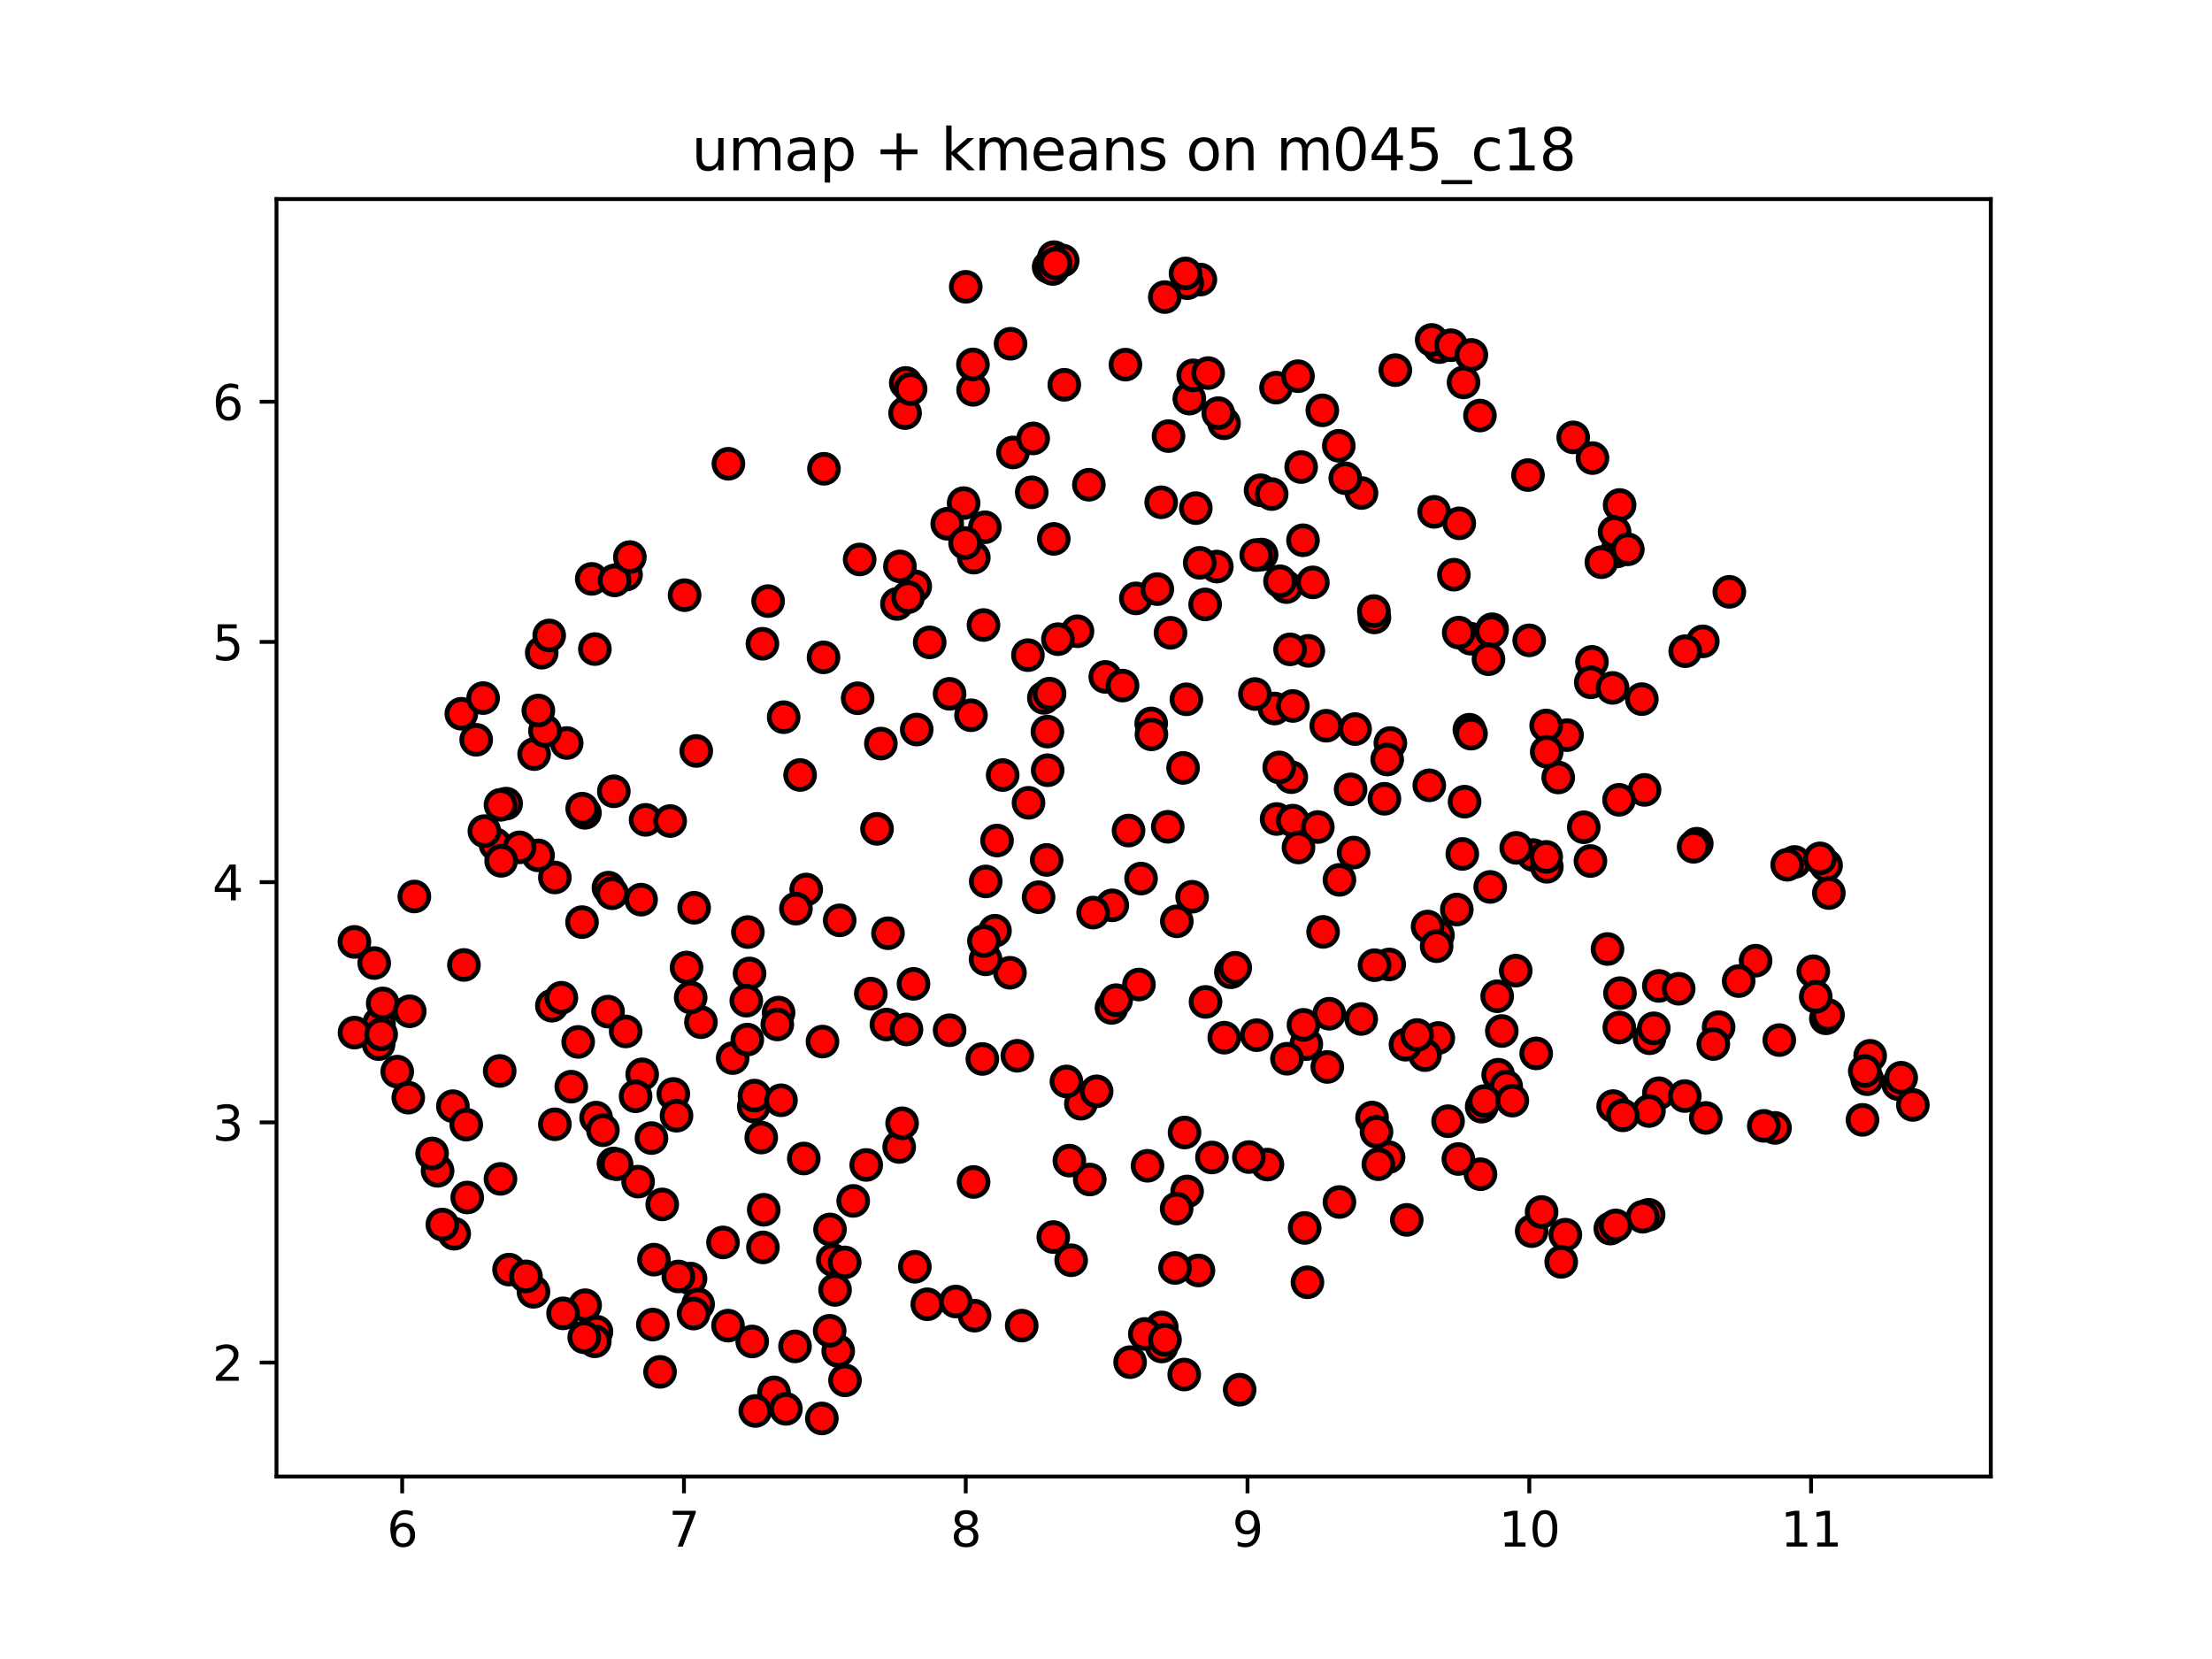 <?xml version="1.0" encoding="utf-8" standalone="no"?>
<!DOCTYPE svg PUBLIC "-//W3C//DTD SVG 1.1//EN"
  "http://www.w3.org/Graphics/SVG/1.1/DTD/svg11.dtd">
<svg xmlns:xlink="http://www.w3.org/1999/xlink" width="460.8pt" height="345.6pt" viewBox="0 0 460.8 345.6" xmlns="http://www.w3.org/2000/svg" version="1.1">
 <defs>
  <style type="text/css">*{stroke-linejoin: round; stroke-linecap: butt}</style>
 </defs>
 <g id="figure_1">
  <g id="patch_1">
   <path d="M 0 345.6 
L 460.8 345.6 
L 460.8 0 
L 0 0 
z
" style="fill: #ffffff"/>
  </g>
  <g id="axes_1">
   <g id="patch_2">
    <path d="M 57.6 307.584 
L 414.72 307.584 
L 414.72 41.472 
L 57.6 41.472 
z
" style="fill: #ffffff"/>
   </g>
   <g id="PathCollection_1">
    <defs>
     <path id="C0_0_6f4744dbd1" d="M 0 3 
C 0.796 3 1.559 2.684 2.121 2.121 
C 2.684 1.559 3 0.796 3 -0 
C 3 -0.796 2.684 -1.559 2.121 -2.121 
C 1.559 -2.684 0.796 -3 0 -3 
C -0.796 -3 -1.559 -2.684 -2.121 -2.121 
C -2.684 -1.559 -3 -0.796 -3 0 
C -3 0.796 -2.684 1.559 -2.121 2.121 
C -1.559 2.684 -0.796 3 0 3 
z
"/>
    </defs>
    <g clip-path="url(#pb8944a5911)">
     <use xlink:href="#C0_0_6f4744dbd1" x="247.757" y="83.038" style="fill: #ff0000; stroke: #000000"/>
    </g>
    <g clip-path="url(#pb8944a5911)">
     <use xlink:href="#C0_0_6f4744dbd1" x="223.146" y="262.531" style="fill: #ff0000; stroke: #000000"/>
    </g>
    <g clip-path="url(#pb8944a5911)">
     <use xlink:href="#C0_0_6f4744dbd1" x="343.637" y="216.285" style="fill: #ff0000; stroke: #000000"/>
    </g>
    <g clip-path="url(#pb8944a5911)">
     <use xlink:href="#C0_0_6f4744dbd1" x="204.882" y="130.204" style="fill: #ff0000; stroke: #000000"/>
    </g>
    <g clip-path="url(#pb8944a5911)">
     <use xlink:href="#C0_0_6f4744dbd1" x="243.836" y="131.822" style="fill: #ff0000; stroke: #000000"/>
    </g>
    <g clip-path="url(#pb8944a5911)">
     <use xlink:href="#C0_0_6f4744dbd1" x="262.815" y="115.523" style="fill: #ff0000; stroke: #000000"/>
    </g>
    <g clip-path="url(#pb8944a5911)">
     <use xlink:href="#C0_0_6f4744dbd1" x="343.442" y="253.063" style="fill: #ff0000; stroke: #000000"/>
    </g>
    <g clip-path="url(#pb8944a5911)">
     <use xlink:href="#C0_0_6f4744dbd1" x="276.284" y="151.187" style="fill: #ff0000; stroke: #000000"/>
    </g>
    <g clip-path="url(#pb8944a5911)">
     <use xlink:href="#C0_0_6f4744dbd1" x="380.365" y="212.133" style="fill: #ff0000; stroke: #000000"/>
    </g>
    <g clip-path="url(#pb8944a5911)">
     <use xlink:href="#C0_0_6f4744dbd1" x="184.656" y="213.426" style="fill: #ff0000; stroke: #000000"/>
    </g>
    <g clip-path="url(#pb8944a5911)">
     <use xlink:href="#C0_0_6f4744dbd1" x="278.891" y="92.87" style="fill: #ff0000; stroke: #000000"/>
    </g>
    <g clip-path="url(#pb8944a5911)">
     <use xlink:href="#C0_0_6f4744dbd1" x="208.876" y="161.46" style="fill: #ff0000; stroke: #000000"/>
    </g>
    <g clip-path="url(#pb8944a5911)">
     <use xlink:href="#C0_0_6f4744dbd1" x="299.851" y="72.304" style="fill: #ff0000; stroke: #000000"/>
    </g>
    <g clip-path="url(#pb8944a5911)">
     <use xlink:href="#C0_0_6f4744dbd1" x="308.41" y="244.61" style="fill: #ff0000; stroke: #000000"/>
    </g>
    <g clip-path="url(#pb8944a5911)">
     <use xlink:href="#C0_0_6f4744dbd1" x="342.211" y="253.467" style="fill: #ff0000; stroke: #000000"/>
    </g>
    <g clip-path="url(#pb8944a5911)">
     <use xlink:href="#C0_0_6f4744dbd1" x="251.052" y="125.915" style="fill: #ff0000; stroke: #000000"/>
    </g>
    <g clip-path="url(#pb8944a5911)">
     <use xlink:href="#C0_0_6f4744dbd1" x="256.418" y="202.539" style="fill: #ff0000; stroke: #000000"/>
    </g>
    <g clip-path="url(#pb8944a5911)">
     <use xlink:href="#C0_0_6f4744dbd1" x="281.359" y="164.444" style="fill: #ff0000; stroke: #000000"/>
    </g>
    <g clip-path="url(#pb8944a5911)">
     <use xlink:href="#C0_0_6f4744dbd1" x="225.171" y="229.928" style="fill: #ff0000; stroke: #000000"/>
    </g>
    <g clip-path="url(#pb8944a5911)">
     <use xlink:href="#C0_0_6f4744dbd1" x="177.739" y="250.166" style="fill: #ff0000; stroke: #000000"/>
    </g>
    <g clip-path="url(#pb8944a5911)">
     <use xlink:href="#C0_0_6f4744dbd1" x="145.047" y="156.437" style="fill: #ff0000; stroke: #000000"/>
    </g>
    <g clip-path="url(#pb8944a5911)">
     <use xlink:href="#C0_0_6f4744dbd1" x="173.497" y="262.475" style="fill: #ff0000; stroke: #000000"/>
    </g>
    <g clip-path="url(#pb8944a5911)">
     <use xlink:href="#C0_0_6f4744dbd1" x="174.615" y="281.439" style="fill: #ff0000; stroke: #000000"/>
    </g>
    <g clip-path="url(#pb8944a5911)">
     <use xlink:href="#C0_0_6f4744dbd1" x="144.603" y="189.104" style="fill: #ff0000; stroke: #000000"/>
    </g>
    <g clip-path="url(#pb8944a5911)">
     <use xlink:href="#C0_0_6f4744dbd1" x="140.269" y="227.89" style="fill: #ff0000; stroke: #000000"/>
    </g>
    <g clip-path="url(#pb8944a5911)">
     <use xlink:href="#C0_0_6f4744dbd1" x="227.019" y="245.713" style="fill: #ff0000; stroke: #000000"/>
    </g>
    <g clip-path="url(#pb8944a5911)">
     <use xlink:href="#C0_0_6f4744dbd1" x="187.316" y="238.936" style="fill: #ff0000; stroke: #000000"/>
    </g>
    <g clip-path="url(#pb8944a5911)">
     <use xlink:href="#C0_0_6f4744dbd1" x="370.657" y="216.668" style="fill: #ff0000; stroke: #000000"/>
    </g>
    <g clip-path="url(#pb8944a5911)">
     <use xlink:href="#C0_0_6f4744dbd1" x="211.028" y="94.254" style="fill: #ff0000; stroke: #000000"/>
    </g>
    <g clip-path="url(#pb8944a5911)">
     <use xlink:href="#C0_0_6f4744dbd1" x="326.446" y="153.143" style="fill: #ff0000; stroke: #000000"/>
    </g>
    <g clip-path="url(#pb8944a5911)">
     <use xlink:href="#C0_0_6f4744dbd1" x="279.029" y="250.399" style="fill: #ff0000; stroke: #000000"/>
    </g>
    <g clip-path="url(#pb8944a5911)">
     <use xlink:href="#C0_0_6f4744dbd1" x="159.098" y="252.019" style="fill: #ff0000; stroke: #000000"/>
    </g>
    <g clip-path="url(#pb8944a5911)">
     <use xlink:href="#C0_0_6f4744dbd1" x="121.894" y="271.904" style="fill: #ff0000; stroke: #000000"/>
    </g>
    <g clip-path="url(#pb8944a5911)">
     <use xlink:href="#C0_0_6f4744dbd1" x="299.555" y="194.817" style="fill: #ff0000; stroke: #000000"/>
    </g>
    <g clip-path="url(#pb8944a5911)">
     <use xlink:href="#C0_0_6f4744dbd1" x="269.003" y="161.895" style="fill: #ff0000; stroke: #000000"/>
    </g>
    <g clip-path="url(#pb8944a5911)">
     <use xlink:href="#C0_0_6f4744dbd1" x="289.638" y="154.786" style="fill: #ff0000; stroke: #000000"/>
    </g>
    <g clip-path="url(#pb8944a5911)">
     <use xlink:href="#C0_0_6f4744dbd1" x="78.965" y="213.19" style="fill: #ff0000; stroke: #000000"/>
    </g>
    <g clip-path="url(#pb8944a5911)">
     <use xlink:href="#C0_0_6f4744dbd1" x="312.856" y="214.779" style="fill: #ff0000; stroke: #000000"/>
    </g>
    <g clip-path="url(#pb8944a5911)">
     <use xlink:href="#C0_0_6f4744dbd1" x="283.627" y="102.702" style="fill: #ff0000; stroke: #000000"/>
    </g>
    <g clip-path="url(#pb8944a5911)">
     <use xlink:href="#C0_0_6f4744dbd1" x="298.764" y="106.625" style="fill: #ff0000; stroke: #000000"/>
    </g>
    <g clip-path="url(#pb8944a5911)">
     <use xlink:href="#C0_0_6f4744dbd1" x="239.817" y="150.707" style="fill: #ff0000; stroke: #000000"/>
    </g>
    <g clip-path="url(#pb8944a5911)">
     <use xlink:href="#C0_0_6f4744dbd1" x="156.142" y="202.793" style="fill: #ff0000; stroke: #000000"/>
    </g>
    <g clip-path="url(#pb8944a5911)">
     <use xlink:href="#C0_0_6f4744dbd1" x="255.039" y="216.169" style="fill: #ff0000; stroke: #000000"/>
    </g>
    <g clip-path="url(#pb8944a5911)">
     <use xlink:href="#C0_0_6f4744dbd1" x="217.458" y="145.378" style="fill: #ff0000; stroke: #000000"/>
    </g>
    <g clip-path="url(#pb8944a5911)">
     <use xlink:href="#C0_0_6f4744dbd1" x="310.839" y="131.083" style="fill: #ff0000; stroke: #000000"/>
    </g>
    <g clip-path="url(#pb8944a5911)">
     <use xlink:href="#C0_0_6f4744dbd1" x="175.972" y="262.982" style="fill: #ff0000; stroke: #000000"/>
    </g>
    <g clip-path="url(#pb8944a5911)">
     <use xlink:href="#C0_0_6f4744dbd1" x="308.66" y="230.537" style="fill: #ff0000; stroke: #000000"/>
    </g>
    <g clip-path="url(#pb8944a5911)">
     <use xlink:href="#C0_0_6f4744dbd1" x="388.97" y="224.82" style="fill: #ff0000; stroke: #000000"/>
    </g>
    <g clip-path="url(#pb8944a5911)">
     <use xlink:href="#C0_0_6f4744dbd1" x="219.421" y="257.699" style="fill: #ff0000; stroke: #000000"/>
    </g>
    <g clip-path="url(#pb8944a5911)">
     <use xlink:href="#C0_0_6f4744dbd1" x="79.727" y="209.029" style="fill: #ff0000; stroke: #000000"/>
    </g>
    <g clip-path="url(#pb8944a5911)">
     <use xlink:href="#C0_0_6f4744dbd1" x="151.742" y="96.611" style="fill: #ff0000; stroke: #000000"/>
    </g>
    <g clip-path="url(#pb8944a5911)">
     <use xlink:href="#C0_0_6f4744dbd1" x="146.019" y="212.932" style="fill: #ff0000; stroke: #000000"/>
    </g>
    <g clip-path="url(#pb8944a5911)">
     <use xlink:href="#C0_0_6f4744dbd1" x="267.973" y="122.302" style="fill: #ff0000; stroke: #000000"/>
    </g>
    <g clip-path="url(#pb8944a5911)">
     <use xlink:href="#C0_0_6f4744dbd1" x="319.078" y="256.471" style="fill: #ff0000; stroke: #000000"/>
    </g>
    <g clip-path="url(#pb8944a5911)">
     <use xlink:href="#C0_0_6f4744dbd1" x="160.012" y="125.219" style="fill: #ff0000; stroke: #000000"/>
    </g>
    <g clip-path="url(#pb8944a5911)">
     <use xlink:href="#C0_0_6f4744dbd1" x="265.938" y="170.613" style="fill: #ff0000; stroke: #000000"/>
    </g>
    <g clip-path="url(#pb8944a5911)">
     <use xlink:href="#C0_0_6f4744dbd1" x="150.613" y="258.823" style="fill: #ff0000; stroke: #000000"/>
    </g>
    <g clip-path="url(#pb8944a5911)">
     <use xlink:href="#C0_0_6f4744dbd1" x="389.589" y="219.944" style="fill: #ff0000; stroke: #000000"/>
    </g>
    <g clip-path="url(#pb8944a5911)">
     <use xlink:href="#C0_0_6f4744dbd1" x="173.96" y="268.712" style="fill: #ff0000; stroke: #000000"/>
    </g>
    <g clip-path="url(#pb8944a5911)">
     <use xlink:href="#C0_0_6f4744dbd1" x="276.909" y="211.178" style="fill: #ff0000; stroke: #000000"/>
    </g>
    <g clip-path="url(#pb8944a5911)">
     <use xlink:href="#C0_0_6f4744dbd1" x="230.251" y="141.004" style="fill: #ff0000; stroke: #000000"/>
    </g>
    <g clip-path="url(#pb8944a5911)">
     <use xlink:href="#C0_0_6f4744dbd1" x="299.631" y="216.231" style="fill: #ff0000; stroke: #000000"/>
    </g>
    <g clip-path="url(#pb8944a5911)">
     <use xlink:href="#C0_0_6f4744dbd1" x="301.661" y="233.565" style="fill: #ff0000; stroke: #000000"/>
    </g>
    <g clip-path="url(#pb8944a5911)">
     <use xlink:href="#C0_0_6f4744dbd1" x="319.374" y="178.119" style="fill: #ff0000; stroke: #000000"/>
    </g>
    <g clip-path="url(#pb8944a5911)">
     <use xlink:href="#C0_0_6f4744dbd1" x="121.851" y="169.33" style="fill: #ff0000; stroke: #000000"/>
    </g>
    <g clip-path="url(#pb8944a5911)">
     <use xlink:href="#C0_0_6f4744dbd1" x="250.063" y="58.237" style="fill: #ff0000; stroke: #000000"/>
    </g>
    <g clip-path="url(#pb8944a5911)">
     <use xlink:href="#C0_0_6f4744dbd1" x="193.672" y="133.815" style="fill: #ff0000; stroke: #000000"/>
    </g>
    <g clip-path="url(#pb8944a5911)">
     <use xlink:href="#C0_0_6f4744dbd1" x="105.434" y="167.407" style="fill: #ff0000; stroke: #000000"/>
    </g>
    <g clip-path="url(#pb8944a5911)">
     <use xlink:href="#C0_0_6f4744dbd1" x="305.101" y="167.004" style="fill: #ff0000; stroke: #000000"/>
    </g>
    <g clip-path="url(#pb8944a5911)">
     <use xlink:href="#C0_0_6f4744dbd1" x="249.654" y="264.661" style="fill: #ff0000; stroke: #000000"/>
    </g>
    <g clip-path="url(#pb8944a5911)">
     <use xlink:href="#C0_0_6f4744dbd1" x="275.627" y="194.13" style="fill: #ff0000; stroke: #000000"/>
    </g>
    <g clip-path="url(#pb8944a5911)">
     <use xlink:href="#C0_0_6f4744dbd1" x="322.234" y="180.571" style="fill: #ff0000; stroke: #000000"/>
    </g>
    <g clip-path="url(#pb8944a5911)">
     <use xlink:href="#C0_0_6f4744dbd1" x="104.1" y="223.1" style="fill: #ff0000; stroke: #000000"/>
    </g>
    <g clip-path="url(#pb8944a5911)">
     <use xlink:href="#C0_0_6f4744dbd1" x="306.386" y="133.054" style="fill: #ff0000; stroke: #000000"/>
    </g>
    <g clip-path="url(#pb8944a5911)">
     <use xlink:href="#C0_0_6f4744dbd1" x="288.976" y="158.217" style="fill: #ff0000; stroke: #000000"/>
    </g>
    <g clip-path="url(#pb8944a5911)">
     <use xlink:href="#C0_0_6f4744dbd1" x="373.849" y="179.562" style="fill: #ff0000; stroke: #000000"/>
    </g>
    <g clip-path="url(#pb8944a5911)">
     <use xlink:href="#C0_0_6f4744dbd1" x="96.648" y="201.019" style="fill: #ff0000; stroke: #000000"/>
    </g>
    <g clip-path="url(#pb8944a5911)">
     <use xlink:href="#C0_0_6f4744dbd1" x="218.456" y="55.62" style="fill: #ff0000; stroke: #000000"/>
    </g>
    <g clip-path="url(#pb8944a5911)">
     <use xlink:href="#C0_0_6f4744dbd1" x="236.622" y="124.65" style="fill: #ff0000; stroke: #000000"/>
    </g>
    <g clip-path="url(#pb8944a5911)">
     <use xlink:href="#C0_0_6f4744dbd1" x="127.799" y="242.372" style="fill: #ff0000; stroke: #000000"/>
    </g>
    <g clip-path="url(#pb8944a5911)">
     <use xlink:href="#C0_0_6f4744dbd1" x="142.616" y="123.984" style="fill: #ff0000; stroke: #000000"/>
    </g>
    <g clip-path="url(#pb8944a5911)">
     <use xlink:href="#C0_0_6f4744dbd1" x="174.925" y="191.722" style="fill: #ff0000; stroke: #000000"/>
    </g>
    <g clip-path="url(#pb8944a5911)">
     <use xlink:href="#C0_0_6f4744dbd1" x="380.404" y="180.262" style="fill: #ff0000; stroke: #000000"/>
    </g>
    <g clip-path="url(#pb8944a5911)">
     <use xlink:href="#C0_0_6f4744dbd1" x="298.247" y="70.813" style="fill: #ff0000; stroke: #000000"/>
    </g>
    <g clip-path="url(#pb8944a5911)">
     <use xlink:href="#C0_0_6f4744dbd1" x="152.63" y="220.418" style="fill: #ff0000; stroke: #000000"/>
    </g>
    <g clip-path="url(#pb8944a5911)">
     <use xlink:href="#C0_0_6f4744dbd1" x="136.231" y="262.408" style="fill: #ff0000; stroke: #000000"/>
    </g>
    <g clip-path="url(#pb8944a5911)">
     <use xlink:href="#C0_0_6f4744dbd1" x="115.588" y="234.212" style="fill: #ff0000; stroke: #000000"/>
    </g>
    <g clip-path="url(#pb8944a5911)">
     <use xlink:href="#C0_0_6f4744dbd1" x="210.396" y="202.644" style="fill: #ff0000; stroke: #000000"/>
    </g>
    <g clip-path="url(#pb8944a5911)">
     <use xlink:href="#C0_0_6f4744dbd1" x="136.003" y="275.936" style="fill: #ff0000; stroke: #000000"/>
    </g>
    <g clip-path="url(#pb8944a5911)">
     <use xlink:href="#C0_0_6f4744dbd1" x="78.879" y="217.501" style="fill: #ff0000; stroke: #000000"/>
    </g>
    <g clip-path="url(#pb8944a5911)">
     <use xlink:href="#C0_0_6f4744dbd1" x="172.838" y="277.227" style="fill: #ff0000; stroke: #000000"/>
    </g>
    <g clip-path="url(#pb8944a5911)">
     <use xlink:href="#C0_0_6f4744dbd1" x="137.957" y="250.906" style="fill: #ff0000; stroke: #000000"/>
    </g>
    <g clip-path="url(#pb8944a5911)">
     <use xlink:href="#C0_0_6f4744dbd1" x="156.7" y="279.454" style="fill: #ff0000; stroke: #000000"/>
    </g>
    <g clip-path="url(#pb8944a5911)">
     <use xlink:href="#C0_0_6f4744dbd1" x="104.258" y="245.581" style="fill: #ff0000; stroke: #000000"/>
    </g>
    <g clip-path="url(#pb8944a5911)">
     <use xlink:href="#C0_0_6f4744dbd1" x="219.527" y="112.263" style="fill: #ff0000; stroke: #000000"/>
    </g>
    <g clip-path="url(#pb8944a5911)">
     <use xlink:href="#C0_0_6f4744dbd1" x="246.692" y="286.34" style="fill: #ff0000; stroke: #000000"/>
    </g>
    <g clip-path="url(#pb8944a5911)">
     <use xlink:href="#C0_0_6f4744dbd1" x="261.791" y="215.646" style="fill: #ff0000; stroke: #000000"/>
    </g>
    <g clip-path="url(#pb8944a5911)">
     <use xlink:href="#C0_0_6f4744dbd1" x="161.236" y="290.06" style="fill: #ff0000; stroke: #000000"/>
    </g>
    <g clip-path="url(#pb8944a5911)">
     <use xlink:href="#C0_0_6f4744dbd1" x="202.82" y="246.224" style="fill: #ff0000; stroke: #000000"/>
    </g>
    <g clip-path="url(#pb8944a5911)">
     <use xlink:href="#C0_0_6f4744dbd1" x="204.64" y="220.598" style="fill: #ff0000; stroke: #000000"/>
    </g>
    <g clip-path="url(#pb8944a5911)">
     <use xlink:href="#C0_0_6f4744dbd1" x="261.699" y="115.627" style="fill: #ff0000; stroke: #000000"/>
    </g>
    <g clip-path="url(#pb8944a5911)">
     <use xlink:href="#C0_0_6f4744dbd1" x="224.465" y="131.504" style="fill: #ff0000; stroke: #000000"/>
    </g>
    <g clip-path="url(#pb8944a5911)">
     <use xlink:href="#C0_0_6f4744dbd1" x="121.283" y="168.46" style="fill: #ff0000; stroke: #000000"/>
    </g>
    <g clip-path="url(#pb8944a5911)">
     <use xlink:href="#C0_0_6f4744dbd1" x="91.16" y="243.903" style="fill: #ff0000; stroke: #000000"/>
    </g>
    <g clip-path="url(#pb8944a5911)">
     <use xlink:href="#C0_0_6f4744dbd1" x="242.013" y="280.498" style="fill: #ff0000; stroke: #000000"/>
    </g>
    <g clip-path="url(#pb8944a5911)">
     <use xlink:href="#C0_0_6f4744dbd1" x="289.267" y="241.055" style="fill: #ff0000; stroke: #000000"/>
    </g>
    <g clip-path="url(#pb8944a5911)">
     <use xlink:href="#C0_0_6f4744dbd1" x="176.03" y="287.553" style="fill: #ff0000; stroke: #000000"/>
    </g>
    <g clip-path="url(#pb8944a5911)">
     <use xlink:href="#C0_0_6f4744dbd1" x="188.543" y="86.056" style="fill: #ff0000; stroke: #000000"/>
    </g>
    <g clip-path="url(#pb8944a5911)">
     <use xlink:href="#C0_0_6f4744dbd1" x="247.299" y="248.207" style="fill: #ff0000; stroke: #000000"/>
    </g>
    <g clip-path="url(#pb8944a5911)">
     <use xlink:href="#C0_0_6f4744dbd1" x="336.828" y="114.874" style="fill: #ff0000; stroke: #000000"/>
    </g>
    <g clip-path="url(#pb8944a5911)">
     <use xlink:href="#C0_0_6f4744dbd1" x="365.727" y="200.125" style="fill: #ff0000; stroke: #000000"/>
    </g>
    <g clip-path="url(#pb8944a5911)">
     <use xlink:href="#C0_0_6f4744dbd1" x="124.257" y="277.403" style="fill: #ff0000; stroke: #000000"/>
    </g>
    <g clip-path="url(#pb8944a5911)">
     <use xlink:href="#C0_0_6f4744dbd1" x="183.508" y="154.9" style="fill: #ff0000; stroke: #000000"/>
    </g>
    <g clip-path="url(#pb8944a5911)">
     <use xlink:href="#C0_0_6f4744dbd1" x="315.755" y="202.203" style="fill: #ff0000; stroke: #000000"/>
    </g>
    <g clip-path="url(#pb8944a5911)">
     <use xlink:href="#C0_0_6f4744dbd1" x="271.054" y="97.292" style="fill: #ff0000; stroke: #000000"/>
    </g>
    <g clip-path="url(#pb8944a5911)">
     <use xlink:href="#C0_0_6f4744dbd1" x="143.882" y="207.792" style="fill: #ff0000; stroke: #000000"/>
    </g>
    <g clip-path="url(#pb8944a5911)">
     <use xlink:href="#C0_0_6f4744dbd1" x="123.271" y="120.59" style="fill: #ff0000; stroke: #000000"/>
    </g>
    <g clip-path="url(#pb8944a5911)">
     <use xlink:href="#C0_0_6f4744dbd1" x="302.873" y="119.72" style="fill: #ff0000; stroke: #000000"/>
    </g>
    <g clip-path="url(#pb8944a5911)">
     <use xlink:href="#C0_0_6f4744dbd1" x="158.93" y="259.863" style="fill: #ff0000; stroke: #000000"/>
    </g>
    <g clip-path="url(#pb8944a5911)">
     <use xlink:href="#C0_0_6f4744dbd1" x="114.964" y="209.509" style="fill: #ff0000; stroke: #000000"/>
    </g>
    <g clip-path="url(#pb8944a5911)">
     <use xlink:href="#C0_0_6f4744dbd1" x="179.087" y="116.544" style="fill: #ff0000; stroke: #000000"/>
    </g>
    <g clip-path="url(#pb8944a5911)">
     <use xlink:href="#C0_0_6f4744dbd1" x="272.127" y="217.507" style="fill: #ff0000; stroke: #000000"/>
    </g>
    <g clip-path="url(#pb8944a5911)">
     <use xlink:href="#C0_0_6f4744dbd1" x="134.489" y="170.788" style="fill: #ff0000; stroke: #000000"/>
    </g>
    <g clip-path="url(#pb8944a5911)">
     <use xlink:href="#C0_0_6f4744dbd1" x="344.52" y="214.217" style="fill: #ff0000; stroke: #000000"/>
    </g>
    <g clip-path="url(#pb8944a5911)">
     <use xlink:href="#C0_0_6f4744dbd1" x="112.853" y="135.968" style="fill: #ff0000; stroke: #000000"/>
    </g>
    <g clip-path="url(#pb8944a5911)">
     <use xlink:href="#C0_0_6f4744dbd1" x="360.249" y="123.287" style="fill: #ff0000; stroke: #000000"/>
    </g>
    <g clip-path="url(#pb8944a5911)">
     <use xlink:href="#C0_0_6f4744dbd1" x="272.552" y="135.583" style="fill: #ff0000; stroke: #000000"/>
    </g>
    <g clip-path="url(#pb8944a5911)">
     <use xlink:href="#C0_0_6f4744dbd1" x="245.153" y="191.924" style="fill: #ff0000; stroke: #000000"/>
    </g>
    <g clip-path="url(#pb8944a5911)">
     <use xlink:href="#C0_0_6f4744dbd1" x="322.107" y="178.505" style="fill: #ff0000; stroke: #000000"/>
    </g>
    <g clip-path="url(#pb8944a5911)">
     <use xlink:href="#C0_0_6f4744dbd1" x="304.628" y="177.89" style="fill: #ff0000; stroke: #000000"/>
    </g>
    <g clip-path="url(#pb8944a5911)">
     <use xlink:href="#C0_0_6f4744dbd1" x="216.355" y="186.907" style="fill: #ff0000; stroke: #000000"/>
    </g>
    <g clip-path="url(#pb8944a5911)">
     <use xlink:href="#C0_0_6f4744dbd1" x="287.136" y="242.53" style="fill: #ff0000; stroke: #000000"/>
    </g>
    <g clip-path="url(#pb8944a5911)">
     <use xlink:href="#C0_0_6f4744dbd1" x="239.05" y="242.855" style="fill: #ff0000; stroke: #000000"/>
    </g>
    <g clip-path="url(#pb8944a5911)">
     <use xlink:href="#C0_0_6f4744dbd1" x="111.135" y="269.104" style="fill: #ff0000; stroke: #000000"/>
    </g>
    <g clip-path="url(#pb8944a5911)">
     <use xlink:href="#C0_0_6f4744dbd1" x="132.928" y="246.154" style="fill: #ff0000; stroke: #000000"/>
    </g>
    <g clip-path="url(#pb8944a5911)">
     <use xlink:href="#C0_0_6f4744dbd1" x="265.821" y="80.753" style="fill: #ff0000; stroke: #000000"/>
    </g>
    <g clip-path="url(#pb8944a5911)">
     <use xlink:href="#C0_0_6f4744dbd1" x="167.444" y="241.337" style="fill: #ff0000; stroke: #000000"/>
    </g>
    <g clip-path="url(#pb8944a5911)">
     <use xlink:href="#C0_0_6f4744dbd1" x="231.713" y="188.598" style="fill: #ff0000; stroke: #000000"/>
    </g>
    <g clip-path="url(#pb8944a5911)">
     <use xlink:href="#C0_0_6f4744dbd1" x="303.991" y="109.019" style="fill: #ff0000; stroke: #000000"/>
    </g>
    <g clip-path="url(#pb8944a5911)">
     <use xlink:href="#C0_0_6f4744dbd1" x="188.839" y="214.451" style="fill: #ff0000; stroke: #000000"/>
    </g>
    <g clip-path="url(#pb8944a5911)">
     <use xlink:href="#C0_0_6f4744dbd1" x="247.146" y="145.676" style="fill: #ff0000; stroke: #000000"/>
    </g>
    <g clip-path="url(#pb8944a5911)">
     <use xlink:href="#C0_0_6f4744dbd1" x="253.487" y="118.029" style="fill: #ff0000; stroke: #000000"/>
    </g>
    <g clip-path="url(#pb8944a5911)">
     <use xlink:href="#C0_0_6f4744dbd1" x="121.251" y="192.097" style="fill: #ff0000; stroke: #000000"/>
    </g>
    <g clip-path="url(#pb8944a5911)">
     <use xlink:href="#C0_0_6f4744dbd1" x="345.571" y="205.385" style="fill: #ff0000; stroke: #000000"/>
    </g>
    <g clip-path="url(#pb8944a5911)">
     <use xlink:href="#C0_0_6f4744dbd1" x="272.366" y="267.118" style="fill: #ff0000; stroke: #000000"/>
    </g>
    <g clip-path="url(#pb8944a5911)">
     <use xlink:href="#C0_0_6f4744dbd1" x="200.742" y="104.81" style="fill: #ff0000; stroke: #000000"/>
    </g>
    <g clip-path="url(#pb8944a5911)">
     <use xlink:href="#C0_0_6f4744dbd1" x="115.591" y="182.794" style="fill: #ff0000; stroke: #000000"/>
    </g>
    <g clip-path="url(#pb8944a5911)">
     <use xlink:href="#C0_0_6f4744dbd1" x="114.41" y="132.378" style="fill: #ff0000; stroke: #000000"/>
    </g>
    <g clip-path="url(#pb8944a5911)">
     <use xlink:href="#C0_0_6f4744dbd1" x="247.328" y="58.995" style="fill: #ff0000; stroke: #000000"/>
    </g>
    <g clip-path="url(#pb8944a5911)">
     <use xlink:href="#C0_0_6f4744dbd1" x="190.973" y="151.978" style="fill: #ff0000; stroke: #000000"/>
    </g>
    <g clip-path="url(#pb8944a5911)">
     <use xlink:href="#C0_0_6f4744dbd1" x="133.782" y="223.802" style="fill: #ff0000; stroke: #000000"/>
    </g>
    <g clip-path="url(#pb8944a5911)">
     <use xlink:href="#C0_0_6f4744dbd1" x="106.043" y="264.48" style="fill: #ff0000; stroke: #000000"/>
    </g>
    <g clip-path="url(#pb8944a5911)">
     <use xlink:href="#C0_0_6f4744dbd1" x="158.583" y="236.977" style="fill: #ff0000; stroke: #000000"/>
    </g>
    <g clip-path="url(#pb8944a5911)">
     <use xlink:href="#C0_0_6f4744dbd1" x="280.253" y="99.623" style="fill: #ff0000; stroke: #000000"/>
    </g>
    <g clip-path="url(#pb8944a5911)">
     <use xlink:href="#C0_0_6f4744dbd1" x="251.135" y="208.716" style="fill: #ff0000; stroke: #000000"/>
    </g>
    <g clip-path="url(#pb8944a5911)">
     <use xlink:href="#C0_0_6f4744dbd1" x="258.244" y="289.501" style="fill: #ff0000; stroke: #000000"/>
    </g>
    <g clip-path="url(#pb8944a5911)">
     <use xlink:href="#C0_0_6f4744dbd1" x="218.045" y="179.142" style="fill: #ff0000; stroke: #000000"/>
    </g>
    <g clip-path="url(#pb8944a5911)">
     <use xlink:href="#C0_0_6f4744dbd1" x="219.311" y="56.03" style="fill: #ff0000; stroke: #000000"/>
    </g>
    <g clip-path="url(#pb8944a5911)">
     <use xlink:href="#C0_0_6f4744dbd1" x="293.052" y="254.124" style="fill: #ff0000; stroke: #000000"/>
    </g>
    <g clip-path="url(#pb8944a5911)">
     <use xlink:href="#C0_0_6f4744dbd1" x="214.931" y="102.556" style="fill: #ff0000; stroke: #000000"/>
    </g>
    <g clip-path="url(#pb8944a5911)">
     <use xlink:href="#C0_0_6f4744dbd1" x="297.39" y="193.016" style="fill: #ff0000; stroke: #000000"/>
    </g>
    <g clip-path="url(#pb8944a5911)">
     <use xlink:href="#C0_0_6f4744dbd1" x="331.317" y="179.365" style="fill: #ff0000; stroke: #000000"/>
    </g>
    <g clip-path="url(#pb8944a5911)">
     <use xlink:href="#C0_0_6f4744dbd1" x="349.703" y="205.979" style="fill: #ff0000; stroke: #000000"/>
    </g>
    <g clip-path="url(#pb8944a5911)">
     <use xlink:href="#C0_0_6f4744dbd1" x="271.786" y="255.806" style="fill: #ff0000; stroke: #000000"/>
    </g>
    <g clip-path="url(#pb8944a5911)">
     <use xlink:href="#C0_0_6f4744dbd1" x="124.18" y="232.819" style="fill: #ff0000; stroke: #000000"/>
    </g>
    <g clip-path="url(#pb8944a5911)">
     <use xlink:href="#C0_0_6f4744dbd1" x="312.095" y="223.887" style="fill: #ff0000; stroke: #000000"/>
    </g>
    <g clip-path="url(#pb8944a5911)">
     <use xlink:href="#C0_0_6f4744dbd1" x="334.876" y="197.696" style="fill: #ff0000; stroke: #000000"/>
    </g>
    <g clip-path="url(#pb8944a5911)">
     <use xlink:href="#C0_0_6f4744dbd1" x="311.894" y="207.538" style="fill: #ff0000; stroke: #000000"/>
    </g>
    <g clip-path="url(#pb8944a5911)">
     <use xlink:href="#C0_0_6f4744dbd1" x="155.681" y="216.571" style="fill: #ff0000; stroke: #000000"/>
    </g>
    <g clip-path="url(#pb8944a5911)">
     <use xlink:href="#C0_0_6f4744dbd1" x="118.058" y="154.785" style="fill: #ff0000; stroke: #000000"/>
    </g>
    <g clip-path="url(#pb8944a5911)">
     <use xlink:href="#C0_0_6f4744dbd1" x="302.264" y="71.915" style="fill: #ff0000; stroke: #000000"/>
    </g>
    <g clip-path="url(#pb8944a5911)">
     <use xlink:href="#C0_0_6f4744dbd1" x="171.645" y="97.654" style="fill: #ff0000; stroke: #000000"/>
    </g>
    <g clip-path="url(#pb8944a5911)">
     <use xlink:href="#C0_0_6f4744dbd1" x="111.271" y="157.089" style="fill: #ff0000; stroke: #000000"/>
    </g>
    <g clip-path="url(#pb8944a5911)">
     <use xlink:href="#C0_0_6f4744dbd1" x="286.319" y="128.621" style="fill: #ff0000; stroke: #000000"/>
    </g>
    <g clip-path="url(#pb8944a5911)">
     <use xlink:href="#C0_0_6f4744dbd1" x="265.508" y="147.597" style="fill: #ff0000; stroke: #000000"/>
    </g>
    <g clip-path="url(#pb8944a5911)">
     <use xlink:href="#C0_0_6f4744dbd1" x="162.194" y="210.936" style="fill: #ff0000; stroke: #000000"/>
    </g>
    <g clip-path="url(#pb8944a5911)">
     <use xlink:href="#C0_0_6f4744dbd1" x="282.299" y="151.88" style="fill: #ff0000; stroke: #000000"/>
    </g>
    <g clip-path="url(#pb8944a5911)">
     <use xlink:href="#C0_0_6f4744dbd1" x="127.873" y="164.839" style="fill: #ff0000; stroke: #000000"/>
    </g>
    <g clip-path="url(#pb8944a5911)">
     <use xlink:href="#C0_0_6f4744dbd1" x="242.02" y="276.53" style="fill: #ff0000; stroke: #000000"/>
    </g>
    <g clip-path="url(#pb8944a5911)">
     <use xlink:href="#C0_0_6f4744dbd1" x="77.957" y="200.619" style="fill: #ff0000; stroke: #000000"/>
    </g>
    <g clip-path="url(#pb8944a5911)">
     <use xlink:href="#C0_0_6f4744dbd1" x="289.407" y="200.912" style="fill: #ff0000; stroke: #000000"/>
    </g>
    <g clip-path="url(#pb8944a5911)">
     <use xlink:href="#C0_0_6f4744dbd1" x="345.572" y="227.741" style="fill: #ff0000; stroke: #000000"/>
    </g>
    <g clip-path="url(#pb8944a5911)">
     <use xlink:href="#C0_0_6f4744dbd1" x="237.262" y="205.093" style="fill: #ff0000; stroke: #000000"/>
    </g>
    <g clip-path="url(#pb8944a5911)">
     <use xlink:href="#C0_0_6f4744dbd1" x="86.318" y="186.755" style="fill: #ff0000; stroke: #000000"/>
    </g>
    <g clip-path="url(#pb8944a5911)">
     <use xlink:href="#C0_0_6f4744dbd1" x="231.551" y="209.973" style="fill: #ff0000; stroke: #000000"/>
    </g>
    <g clip-path="url(#pb8944a5911)">
     <use xlink:href="#C0_0_6f4744dbd1" x="331.631" y="137.873" style="fill: #ff0000; stroke: #000000"/>
    </g>
    <g clip-path="url(#pb8944a5911)">
     <use xlink:href="#C0_0_6f4744dbd1" x="254.995" y="88.17" style="fill: #ff0000; stroke: #000000"/>
    </g>
    <g clip-path="url(#pb8944a5911)">
     <use xlink:href="#C0_0_6f4744dbd1" x="128.448" y="242.536" style="fill: #ff0000; stroke: #000000"/>
    </g>
    <g clip-path="url(#pb8944a5911)">
     <use xlink:href="#C0_0_6f4744dbd1" x="232.511" y="208.355" style="fill: #ff0000; stroke: #000000"/>
    </g>
    <g clip-path="url(#pb8944a5911)">
     <use xlink:href="#C0_0_6f4744dbd1" x="362.197" y="204.375" style="fill: #ff0000; stroke: #000000"/>
    </g>
    <g clip-path="url(#pb8944a5911)">
     <use xlink:href="#C0_0_6f4744dbd1" x="387.996" y="233.286" style="fill: #ff0000; stroke: #000000"/>
    </g>
    <g clip-path="url(#pb8944a5911)">
     <use xlink:href="#C0_0_6f4744dbd1" x="336.048" y="230.421" style="fill: #ff0000; stroke: #000000"/>
    </g>
    <g clip-path="url(#pb8944a5911)">
     <use xlink:href="#C0_0_6f4744dbd1" x="207.275" y="193.887" style="fill: #ff0000; stroke: #000000"/>
    </g>
    <g clip-path="url(#pb8944a5911)">
     <use xlink:href="#C0_0_6f4744dbd1" x="190.661" y="122.145" style="fill: #ff0000; stroke: #000000"/>
    </g>
    <g clip-path="url(#pb8944a5911)">
     <use xlink:href="#C0_0_6f4744dbd1" x="379.149" y="178.815" style="fill: #ff0000; stroke: #000000"/>
    </g>
    <g clip-path="url(#pb8944a5911)">
     <use xlink:href="#C0_0_6f4744dbd1" x="155.795" y="194.165" style="fill: #ff0000; stroke: #000000"/>
    </g>
    <g clip-path="url(#pb8944a5911)">
     <use xlink:href="#C0_0_6f4744dbd1" x="395.429" y="225.834" style="fill: #ff0000; stroke: #000000"/>
    </g>
    <g clip-path="url(#pb8944a5911)">
     <use xlink:href="#C0_0_6f4744dbd1" x="166.677" y="161.444" style="fill: #ff0000; stroke: #000000"/>
    </g>
    <g clip-path="url(#pb8944a5911)">
     <use xlink:href="#C0_0_6f4744dbd1" x="331.387" y="142.137" style="fill: #ff0000; stroke: #000000"/>
    </g>
    <g clip-path="url(#pb8944a5911)">
     <use xlink:href="#C0_0_6f4744dbd1" x="203.025" y="274.08" style="fill: #ff0000; stroke: #000000"/>
    </g>
    <g clip-path="url(#pb8944a5911)">
     <use xlink:href="#C0_0_6f4744dbd1" x="353.47" y="175.76" style="fill: #ff0000; stroke: #000000"/>
    </g>
    <g clip-path="url(#pb8944a5911)">
     <use xlink:href="#C0_0_6f4744dbd1" x="219.566" y="53.568" style="fill: #ff0000; stroke: #000000"/>
    </g>
    <g clip-path="url(#pb8944a5911)">
     <use xlink:href="#C0_0_6f4744dbd1" x="181.411" y="206.989" style="fill: #ff0000; stroke: #000000"/>
    </g>
    <g clip-path="url(#pb8944a5911)">
     <use xlink:href="#C0_0_6f4744dbd1" x="324.607" y="161.962" style="fill: #ff0000; stroke: #000000"/>
    </g>
    <g clip-path="url(#pb8944a5911)">
     <use xlink:href="#C0_0_6f4744dbd1" x="132.407" y="228.374" style="fill: #ff0000; stroke: #000000"/>
    </g>
    <g clip-path="url(#pb8944a5911)">
     <use xlink:href="#C0_0_6f4744dbd1" x="119.008" y="226.375" style="fill: #ff0000; stroke: #000000"/>
    </g>
    <g clip-path="url(#pb8944a5911)">
     <use xlink:href="#C0_0_6f4744dbd1" x="238.489" y="277.881" style="fill: #ff0000; stroke: #000000"/>
    </g>
    <g clip-path="url(#pb8944a5911)">
     <use xlink:href="#C0_0_6f4744dbd1" x="186.851" y="125.812" style="fill: #ff0000; stroke: #000000"/>
    </g>
    <g clip-path="url(#pb8944a5911)">
     <use xlink:href="#C0_0_6f4744dbd1" x="372.304" y="180.144" style="fill: #ff0000; stroke: #000000"/>
    </g>
    <g clip-path="url(#pb8944a5911)">
     <use xlink:href="#C0_0_6f4744dbd1" x="318.311" y="98.968" style="fill: #ff0000; stroke: #000000"/>
    </g>
    <g clip-path="url(#pb8944a5911)">
     <use xlink:href="#C0_0_6f4744dbd1" x="318.56" y="133.397" style="fill: #ff0000; stroke: #000000"/>
    </g>
    <g clip-path="url(#pb8944a5911)">
     <use xlink:href="#C0_0_6f4744dbd1" x="123.908" y="279.418" style="fill: #ff0000; stroke: #000000"/>
    </g>
    <g clip-path="url(#pb8944a5911)">
     <use xlink:href="#C0_0_6f4744dbd1" x="253.788" y="86.065" style="fill: #ff0000; stroke: #000000"/>
    </g>
    <g clip-path="url(#pb8944a5911)">
     <use xlink:href="#C0_0_6f4744dbd1" x="215.234" y="91.332" style="fill: #ff0000; stroke: #000000"/>
    </g>
    <g clip-path="url(#pb8944a5911)">
     <use xlink:href="#C0_0_6f4744dbd1" x="321.147" y="252.479" style="fill: #ff0000; stroke: #000000"/>
    </g>
    <g clip-path="url(#pb8944a5911)">
     <use xlink:href="#C0_0_6f4744dbd1" x="73.847" y="215.112" style="fill: #ff0000; stroke: #000000"/>
    </g>
    <g clip-path="url(#pb8944a5911)">
     <use xlink:href="#C0_0_6f4744dbd1" x="269.326" y="170.953" style="fill: #ff0000; stroke: #000000"/>
    </g>
    <g clip-path="url(#pb8944a5911)">
     <use xlink:href="#C0_0_6f4744dbd1" x="139.614" y="171.037" style="fill: #ff0000; stroke: #000000"/>
    </g>
    <g clip-path="url(#pb8944a5911)">
     <use xlink:href="#C0_0_6f4744dbd1" x="297.749" y="163.597" style="fill: #ff0000; stroke: #000000"/>
    </g>
    <g clip-path="url(#pb8944a5911)">
     <use xlink:href="#C0_0_6f4744dbd1" x="104.259" y="167.664" style="fill: #ff0000; stroke: #000000"/>
    </g>
    <g clip-path="url(#pb8944a5911)">
     <use xlink:href="#C0_0_6f4744dbd1" x="237.706" y="183.022" style="fill: #ff0000; stroke: #000000"/>
    </g>
    <g clip-path="url(#pb8944a5911)">
     <use xlink:href="#C0_0_6f4744dbd1" x="275.464" y="85.483" style="fill: #ff0000; stroke: #000000"/>
    </g>
    <g clip-path="url(#pb8944a5911)">
     <use xlink:href="#C0_0_6f4744dbd1" x="228.456" y="227.341" style="fill: #ff0000; stroke: #000000"/>
    </g>
    <g clip-path="url(#pb8944a5911)">
     <use xlink:href="#C0_0_6f4744dbd1" x="377.749" y="202.324" style="fill: #ff0000; stroke: #000000"/>
    </g>
    <g clip-path="url(#pb8944a5911)">
     <use xlink:href="#C0_0_6f4744dbd1" x="125.599" y="235.445" style="fill: #ff0000; stroke: #000000"/>
    </g>
    <g clip-path="url(#pb8944a5911)">
     <use xlink:href="#C0_0_6f4744dbd1" x="96.105" y="148.691" style="fill: #ff0000; stroke: #000000"/>
    </g>
    <g clip-path="url(#pb8944a5911)">
     <use xlink:href="#C0_0_6f4744dbd1" x="285.825" y="232.804" style="fill: #ff0000; stroke: #000000"/>
    </g>
    <g clip-path="url(#pb8944a5911)">
     <use xlink:href="#C0_0_6f4744dbd1" x="343.509" y="231.446" style="fill: #ff0000; stroke: #000000"/>
    </g>
    <g clip-path="url(#pb8944a5911)">
     <use xlink:href="#C0_0_6f4744dbd1" x="310.44" y="184.764" style="fill: #ff0000; stroke: #000000"/>
    </g>
    <g clip-path="url(#pb8944a5911)">
     <use xlink:href="#C0_0_6f4744dbd1" x="264.027" y="242.605" style="fill: #ff0000; stroke: #000000"/>
    </g>
    <g clip-path="url(#pb8944a5911)">
     <use xlink:href="#C0_0_6f4744dbd1" x="221.714" y="80.161" style="fill: #ff0000; stroke: #000000"/>
    </g>
    <g clip-path="url(#pb8944a5911)">
     <use xlink:href="#C0_0_6f4744dbd1" x="329.93" y="172.33" style="fill: #ff0000; stroke: #000000"/>
    </g>
    <g clip-path="url(#pb8944a5911)">
     <use xlink:href="#C0_0_6f4744dbd1" x="350.975" y="228.33" style="fill: #ff0000; stroke: #000000"/>
    </g>
    <g clip-path="url(#pb8944a5911)">
     <use xlink:href="#C0_0_6f4744dbd1" x="157.028" y="230.507" style="fill: #ff0000; stroke: #000000"/>
    </g>
    <g clip-path="url(#pb8944a5911)">
     <use xlink:href="#C0_0_6f4744dbd1" x="126.751" y="184.912" style="fill: #ff0000; stroke: #000000"/>
    </g>
    <g clip-path="url(#pb8944a5911)">
     <use xlink:href="#C0_0_6f4744dbd1" x="109.566" y="265.892" style="fill: #ff0000; stroke: #000000"/>
    </g>
    <g clip-path="url(#pb8944a5911)">
     <use xlink:href="#C0_0_6f4744dbd1" x="262.597" y="102.127" style="fill: #ff0000; stroke: #000000"/>
    </g>
    <g clip-path="url(#pb8944a5911)">
     <use xlink:href="#C0_0_6f4744dbd1" x="133.558" y="187.412" style="fill: #ff0000; stroke: #000000"/>
    </g>
    <g clip-path="url(#pb8944a5911)">
     <use xlink:href="#C0_0_6f4744dbd1" x="165.62" y="280.476" style="fill: #ff0000; stroke: #000000"/>
    </g>
    <g clip-path="url(#pb8944a5911)">
     <use xlink:href="#C0_0_6f4744dbd1" x="235.096" y="173.019" style="fill: #ff0000; stroke: #000000"/>
    </g>
    <g clip-path="url(#pb8944a5911)">
     <use xlink:href="#C0_0_6f4744dbd1" x="235.42" y="283.758" style="fill: #ff0000; stroke: #000000"/>
    </g>
    <g clip-path="url(#pb8944a5911)">
     <use xlink:href="#C0_0_6f4744dbd1" x="268.101" y="220.557" style="fill: #ff0000; stroke: #000000"/>
    </g>
    <g clip-path="url(#pb8944a5911)">
     <use xlink:href="#C0_0_6f4744dbd1" x="354.729" y="133.608" style="fill: #ff0000; stroke: #000000"/>
    </g>
    <g clip-path="url(#pb8944a5911)">
     <use xlink:href="#C0_0_6f4744dbd1" x="326.09" y="257.208" style="fill: #ff0000; stroke: #000000"/>
    </g>
    <g clip-path="url(#pb8944a5911)">
     <use xlink:href="#C0_0_6f4744dbd1" x="286.342" y="201.068" style="fill: #ff0000; stroke: #000000"/>
    </g>
    <g clip-path="url(#pb8944a5911)">
     <use xlink:href="#C0_0_6f4744dbd1" x="290.676" y="77.108" style="fill: #ff0000; stroke: #000000"/>
    </g>
    <g clip-path="url(#pb8944a5911)">
     <use xlink:href="#C0_0_6f4744dbd1" x="94.341" y="230.438" style="fill: #ff0000; stroke: #000000"/>
    </g>
    <g clip-path="url(#pb8944a5911)">
     <use xlink:href="#C0_0_6f4744dbd1" x="82.751" y="223.243" style="fill: #ff0000; stroke: #000000"/>
    </g>
    <g clip-path="url(#pb8944a5911)">
     <use xlink:href="#C0_0_6f4744dbd1" x="306.098" y="152.012" style="fill: #ff0000; stroke: #000000"/>
    </g>
    <g clip-path="url(#pb8944a5911)">
     <use xlink:href="#C0_0_6f4744dbd1" x="273.492" y="121.321" style="fill: #ff0000; stroke: #000000"/>
    </g>
    <g clip-path="url(#pb8944a5911)">
     <use xlink:href="#C0_0_6f4744dbd1" x="286.205" y="127.298" style="fill: #ff0000; stroke: #000000"/>
    </g>
    <g clip-path="url(#pb8944a5911)">
     <use xlink:href="#C0_0_6f4744dbd1" x="79.405" y="215.47" style="fill: #ff0000; stroke: #000000"/>
    </g>
    <g clip-path="url(#pb8944a5911)">
     <use xlink:href="#C0_0_6f4744dbd1" x="197.327" y="109.113" style="fill: #ff0000; stroke: #000000"/>
    </g>
    <g clip-path="url(#pb8944a5911)">
     <use xlink:href="#C0_0_6f4744dbd1" x="163.253" y="149.402" style="fill: #ff0000; stroke: #000000"/>
    </g>
    <g clip-path="url(#pb8944a5911)">
     <use xlink:href="#C0_0_6f4744dbd1" x="205.161" y="109.836" style="fill: #ff0000; stroke: #000000"/>
    </g>
    <g clip-path="url(#pb8944a5911)">
     <use xlink:href="#C0_0_6f4744dbd1" x="135.712" y="237.081" style="fill: #ff0000; stroke: #000000"/>
    </g>
    <g clip-path="url(#pb8944a5911)">
     <use xlink:href="#C0_0_6f4744dbd1" x="172.907" y="256.119" style="fill: #ff0000; stroke: #000000"/>
    </g>
    <g clip-path="url(#pb8944a5911)">
     <use xlink:href="#C0_0_6f4744dbd1" x="303.878" y="131.791" style="fill: #ff0000; stroke: #000000"/>
    </g>
    <g clip-path="url(#pb8944a5911)">
     <use xlink:href="#C0_0_6f4744dbd1" x="342.59" y="164.55" style="fill: #ff0000; stroke: #000000"/>
    </g>
    <g clip-path="url(#pb8944a5911)">
     <use xlink:href="#C0_0_6f4744dbd1" x="171.557" y="136.94" style="fill: #ff0000; stroke: #000000"/>
    </g>
    <g clip-path="url(#pb8944a5911)">
     <use xlink:href="#C0_0_6f4744dbd1" x="155.467" y="208.455" style="fill: #ff0000; stroke: #000000"/>
    </g>
    <g clip-path="url(#pb8944a5911)">
     <use xlink:href="#C0_0_6f4744dbd1" x="337.469" y="206.892" style="fill: #ff0000; stroke: #000000"/>
    </g>
    <g clip-path="url(#pb8944a5911)">
     <use xlink:href="#C0_0_6f4744dbd1" x="304.882" y="79.66" style="fill: #ff0000; stroke: #000000"/>
    </g>
    <g clip-path="url(#pb8944a5911)">
     <use xlink:href="#C0_0_6f4744dbd1" x="241.898" y="104.634" style="fill: #ff0000; stroke: #000000"/>
    </g>
    <g clip-path="url(#pb8944a5911)">
     <use xlink:href="#C0_0_6f4744dbd1" x="184.982" y="194.411" style="fill: #ff0000; stroke: #000000"/>
    </g>
    <g clip-path="url(#pb8944a5911)">
     <use xlink:href="#C0_0_6f4744dbd1" x="310.692" y="131.519" style="fill: #ff0000; stroke: #000000"/>
    </g>
    <g clip-path="url(#pb8944a5911)">
     <use xlink:href="#C0_0_6f4744dbd1" x="103.205" y="175.89" style="fill: #ff0000; stroke: #000000"/>
    </g>
    <g clip-path="url(#pb8944a5911)">
     <use xlink:href="#C0_0_6f4744dbd1" x="271.439" y="112.545" style="fill: #ff0000; stroke: #000000"/>
    </g>
    <g clip-path="url(#pb8944a5911)">
     <use xlink:href="#C0_0_6f4744dbd1" x="140.931" y="232.423" style="fill: #ff0000; stroke: #000000"/>
    </g>
    <g clip-path="url(#pb8944a5911)">
     <use xlink:href="#C0_0_6f4744dbd1" x="182.699" y="172.662" style="fill: #ff0000; stroke: #000000"/>
    </g>
    <g clip-path="url(#pb8944a5911)">
     <use xlink:href="#C0_0_6f4744dbd1" x="94.619" y="257.001" style="fill: #ff0000; stroke: #000000"/>
    </g>
    <g clip-path="url(#pb8944a5911)">
     <use xlink:href="#C0_0_6f4744dbd1" x="193.173" y="271.703" style="fill: #ff0000; stroke: #000000"/>
    </g>
    <g clip-path="url(#pb8944a5911)">
     <use xlink:href="#C0_0_6f4744dbd1" x="188.684" y="79.774" style="fill: #ff0000; stroke: #000000"/>
    </g>
    <g clip-path="url(#pb8944a5911)">
     <use xlink:href="#C0_0_6f4744dbd1" x="335.935" y="143.304" style="fill: #ff0000; stroke: #000000"/>
    </g>
    <g clip-path="url(#pb8944a5911)">
     <use xlink:href="#C0_0_6f4744dbd1" x="233.852" y="142.818" style="fill: #ff0000; stroke: #000000"/>
    </g>
    <g clip-path="url(#pb8944a5911)">
     <use xlink:href="#C0_0_6f4744dbd1" x="246.454" y="159.973" style="fill: #ff0000; stroke: #000000"/>
    </g>
    <g clip-path="url(#pb8944a5911)">
     <use xlink:href="#C0_0_6f4744dbd1" x="257.329" y="201.602" style="fill: #ff0000; stroke: #000000"/>
    </g>
    <g clip-path="url(#pb8944a5911)">
     <use xlink:href="#C0_0_6f4744dbd1" x="171.205" y="295.488" style="fill: #ff0000; stroke: #000000"/>
    </g>
    <g clip-path="url(#pb8944a5911)">
     <use xlink:href="#C0_0_6f4744dbd1" x="130.419" y="119.706" style="fill: #ff0000; stroke: #000000"/>
    </g>
    <g clip-path="url(#pb8944a5911)">
     <use xlink:href="#C0_0_6f4744dbd1" x="90.016" y="240.289" style="fill: #ff0000; stroke: #000000"/>
    </g>
    <g clip-path="url(#pb8944a5911)">
     <use xlink:href="#C0_0_6f4744dbd1" x="313.769" y="226.325" style="fill: #ff0000; stroke: #000000"/>
    </g>
    <g clip-path="url(#pb8944a5911)">
     <use xlink:href="#C0_0_6f4744dbd1" x="274.528" y="172.287" style="fill: #ff0000; stroke: #000000"/>
    </g>
    <g clip-path="url(#pb8944a5911)">
     <use xlink:href="#C0_0_6f4744dbd1" x="85.357" y="210.667" style="fill: #ff0000; stroke: #000000"/>
    </g>
    <g clip-path="url(#pb8944a5911)">
     <use xlink:href="#C0_0_6f4744dbd1" x="214.134" y="136.478" style="fill: #ff0000; stroke: #000000"/>
    </g>
    <g clip-path="url(#pb8944a5911)">
     <use xlink:href="#C0_0_6f4744dbd1" x="246.762" y="235.925" style="fill: #ff0000; stroke: #000000"/>
    </g>
    <g clip-path="url(#pb8944a5911)">
     <use xlink:href="#C0_0_6f4744dbd1" x="157.179" y="228.233" style="fill: #ff0000; stroke: #000000"/>
    </g>
    <g clip-path="url(#pb8944a5911)">
     <use xlink:href="#C0_0_6f4744dbd1" x="162.696" y="229.208" style="fill: #ff0000; stroke: #000000"/>
    </g>
    <g clip-path="url(#pb8944a5911)">
     <use xlink:href="#C0_0_6f4744dbd1" x="327.73" y="91.114" style="fill: #ff0000; stroke: #000000"/>
    </g>
    <g clip-path="url(#pb8944a5911)">
     <use xlink:href="#C0_0_6f4744dbd1" x="369.77" y="234.962" style="fill: #ff0000; stroke: #000000"/>
    </g>
    <g clip-path="url(#pb8944a5911)">
     <use xlink:href="#C0_0_6f4744dbd1" x="202.277" y="149.001" style="fill: #ff0000; stroke: #000000"/>
    </g>
    <g clip-path="url(#pb8944a5911)">
     <use xlink:href="#C0_0_6f4744dbd1" x="201.189" y="59.747" style="fill: #ff0000; stroke: #000000"/>
    </g>
    <g clip-path="url(#pb8944a5911)">
     <use xlink:href="#C0_0_6f4744dbd1" x="239.865" y="152.979" style="fill: #ff0000; stroke: #000000"/>
    </g>
    <g clip-path="url(#pb8944a5911)">
     <use xlink:href="#C0_0_6f4744dbd1" x="266.482" y="159.874" style="fill: #ff0000; stroke: #000000"/>
    </g>
    <g clip-path="url(#pb8944a5911)">
     <use xlink:href="#C0_0_6f4744dbd1" x="333.6" y="117.112" style="fill: #ff0000; stroke: #000000"/>
    </g>
    <g clip-path="url(#pb8944a5911)">
     <use xlink:href="#C0_0_6f4744dbd1" x="335.458" y="255.936" style="fill: #ff0000; stroke: #000000"/>
    </g>
    <g clip-path="url(#pb8944a5911)">
     <use xlink:href="#C0_0_6f4744dbd1" x="367.43" y="234.54" style="fill: #ff0000; stroke: #000000"/>
    </g>
    <g clip-path="url(#pb8944a5911)">
     <use xlink:href="#C0_0_6f4744dbd1" x="199.099" y="271.129" style="fill: #ff0000; stroke: #000000"/>
    </g>
    <g clip-path="url(#pb8944a5911)">
     <use xlink:href="#C0_0_6f4744dbd1" x="315.858" y="176.621" style="fill: #ff0000; stroke: #000000"/>
    </g>
    <g clip-path="url(#pb8944a5911)">
     <use xlink:href="#C0_0_6f4744dbd1" x="396.057" y="224.51" style="fill: #ff0000; stroke: #000000"/>
    </g>
    <g clip-path="url(#pb8944a5911)">
     <use xlink:href="#C0_0_6f4744dbd1" x="187.467" y="117.99" style="fill: #ff0000; stroke: #000000"/>
    </g>
    <g clip-path="url(#pb8944a5911)">
     <use xlink:href="#C0_0_6f4744dbd1" x="249.111" y="105.853" style="fill: #ff0000; stroke: #000000"/>
    </g>
    <g clip-path="url(#pb8944a5911)">
     <use xlink:href="#C0_0_6f4744dbd1" x="143.847" y="266.353" style="fill: #ff0000; stroke: #000000"/>
    </g>
    <g clip-path="url(#pb8944a5911)">
     <use xlink:href="#C0_0_6f4744dbd1" x="264.915" y="102.923" style="fill: #ff0000; stroke: #000000"/>
    </g>
    <g clip-path="url(#pb8944a5911)">
     <use xlink:href="#C0_0_6f4744dbd1" x="337.269" y="166.613" style="fill: #ff0000; stroke: #000000"/>
    </g>
    <g clip-path="url(#pb8944a5911)">
     <use xlink:href="#C0_0_6f4744dbd1" x="242.649" y="61.885" style="fill: #ff0000; stroke: #000000"/>
    </g>
    <g clip-path="url(#pb8944a5911)">
     <use xlink:href="#C0_0_6f4744dbd1" x="283.564" y="212.271" style="fill: #ff0000; stroke: #000000"/>
    </g>
    <g clip-path="url(#pb8944a5911)">
     <use xlink:href="#C0_0_6f4744dbd1" x="337.394" y="105.197" style="fill: #ff0000; stroke: #000000"/>
    </g>
    <g clip-path="url(#pb8944a5911)">
     <use xlink:href="#C0_0_6f4744dbd1" x="189.166" y="124.403" style="fill: #ff0000; stroke: #000000"/>
    </g>
    <g clip-path="url(#pb8944a5911)">
     <use xlink:href="#C0_0_6f4744dbd1" x="266.644" y="121.088" style="fill: #ff0000; stroke: #000000"/>
    </g>
    <g clip-path="url(#pb8944a5911)">
     <use xlink:href="#C0_0_6f4744dbd1" x="221.388" y="54.283" style="fill: #ff0000; stroke: #000000"/>
    </g>
    <g clip-path="url(#pb8944a5911)">
     <use xlink:href="#C0_0_6f4744dbd1" x="218.252" y="160.455" style="fill: #ff0000; stroke: #000000"/>
    </g>
    <g clip-path="url(#pb8944a5911)">
     <use xlink:href="#C0_0_6f4744dbd1" x="286.752" y="235.782" style="fill: #ff0000; stroke: #000000"/>
    </g>
    <g clip-path="url(#pb8944a5911)">
     <use xlink:href="#C0_0_6f4744dbd1" x="171.34" y="216.979" style="fill: #ff0000; stroke: #000000"/>
    </g>
    <g clip-path="url(#pb8944a5911)">
     <use xlink:href="#C0_0_6f4744dbd1" x="244.782" y="264.141" style="fill: #ff0000; stroke: #000000"/>
    </g>
    <g clip-path="url(#pb8944a5911)">
     <use xlink:href="#C0_0_6f4744dbd1" x="202.863" y="116.167" style="fill: #ff0000; stroke: #000000"/>
    </g>
    <g clip-path="url(#pb8944a5911)">
     <use xlink:href="#C0_0_6f4744dbd1" x="128.03" y="120.907" style="fill: #ff0000; stroke: #000000"/>
    </g>
    <g clip-path="url(#pb8944a5911)">
     <use xlink:href="#C0_0_6f4744dbd1" x="281.978" y="177.605" style="fill: #ff0000; stroke: #000000"/>
    </g>
    <g clip-path="url(#pb8944a5911)">
     <use xlink:href="#C0_0_6f4744dbd1" x="320.015" y="219.439" style="fill: #ff0000; stroke: #000000"/>
    </g>
    <g clip-path="url(#pb8944a5911)">
     <use xlink:href="#C0_0_6f4744dbd1" x="380.818" y="211.44" style="fill: #ff0000; stroke: #000000"/>
    </g>
    <g clip-path="url(#pb8944a5911)">
     <use xlink:href="#C0_0_6f4744dbd1" x="99.2" y="154.115" style="fill: #ff0000; stroke: #000000"/>
    </g>
    <g clip-path="url(#pb8944a5911)">
     <use xlink:href="#C0_0_6f4744dbd1" x="219.9" y="54.877" style="fill: #ff0000; stroke: #000000"/>
    </g>
    <g clip-path="url(#pb8944a5911)">
     <use xlink:href="#C0_0_6f4744dbd1" x="331.745" y="95.427" style="fill: #ff0000; stroke: #000000"/>
    </g>
    <g clip-path="url(#pb8944a5911)">
     <use xlink:href="#C0_0_6f4744dbd1" x="197.817" y="144.535" style="fill: #ff0000; stroke: #000000"/>
    </g>
    <g clip-path="url(#pb8944a5911)">
     <use xlink:href="#C0_0_6f4744dbd1" x="97.129" y="234.284" style="fill: #ff0000; stroke: #000000"/>
    </g>
    <g clip-path="url(#pb8944a5911)">
     <use xlink:href="#C0_0_6f4744dbd1" x="222.158" y="225.287" style="fill: #ff0000; stroke: #000000"/>
    </g>
    <g clip-path="url(#pb8944a5911)">
     <use xlink:href="#C0_0_6f4744dbd1" x="167.95" y="185.305" style="fill: #ff0000; stroke: #000000"/>
    </g>
    <g clip-path="url(#pb8944a5911)">
     <use xlink:href="#C0_0_6f4744dbd1" x="358.017" y="213.972" style="fill: #ff0000; stroke: #000000"/>
    </g>
    <g clip-path="url(#pb8944a5911)">
     <use xlink:href="#C0_0_6f4744dbd1" x="248.567" y="78.196" style="fill: #ff0000; stroke: #000000"/>
    </g>
    <g clip-path="url(#pb8944a5911)">
     <use xlink:href="#C0_0_6f4744dbd1" x="378.258" y="207.636" style="fill: #ff0000; stroke: #000000"/>
    </g>
    <g clip-path="url(#pb8944a5911)">
     <use xlink:href="#C0_0_6f4744dbd1" x="270.499" y="176.551" style="fill: #ff0000; stroke: #000000"/>
    </g>
    <g clip-path="url(#pb8944a5911)">
     <use xlink:href="#C0_0_6f4744dbd1" x="126.671" y="210.743" style="fill: #ff0000; stroke: #000000"/>
    </g>
    <g clip-path="url(#pb8944a5911)">
     <use xlink:href="#C0_0_6f4744dbd1" x="308.298" y="86.566" style="fill: #ff0000; stroke: #000000"/>
    </g>
    <g clip-path="url(#pb8944a5911)">
     <use xlink:href="#C0_0_6f4744dbd1" x="276.505" y="222.264" style="fill: #ff0000; stroke: #000000"/>
    </g>
    <g clip-path="url(#pb8944a5911)">
     <use xlink:href="#C0_0_6f4744dbd1" x="112.087" y="178.187" style="fill: #ff0000; stroke: #000000"/>
    </g>
    <g clip-path="url(#pb8944a5911)">
     <use xlink:href="#C0_0_6f4744dbd1" x="309.243" y="229.363" style="fill: #ff0000; stroke: #000000"/>
    </g>
    <g clip-path="url(#pb8944a5911)">
     <use xlink:href="#C0_0_6f4744dbd1" x="336.583" y="255.276" style="fill: #ff0000; stroke: #000000"/>
    </g>
    <g clip-path="url(#pb8944a5911)">
     <use xlink:href="#C0_0_6f4744dbd1" x="205.315" y="199.85" style="fill: #ff0000; stroke: #000000"/>
    </g>
    <g clip-path="url(#pb8944a5911)">
     <use xlink:href="#C0_0_6f4744dbd1" x="270.398" y="78.368" style="fill: #ff0000; stroke: #000000"/>
    </g>
    <g clip-path="url(#pb8944a5911)">
     <use xlink:href="#C0_0_6f4744dbd1" x="356.912" y="217.49" style="fill: #ff0000; stroke: #000000"/>
    </g>
    <g clip-path="url(#pb8944a5911)">
     <use xlink:href="#C0_0_6f4744dbd1" x="325.23" y="262.869" style="fill: #ff0000; stroke: #000000"/>
    </g>
    <g clip-path="url(#pb8944a5911)">
     <use xlink:href="#C0_0_6f4744dbd1" x="121.707" y="278.582" style="fill: #ff0000; stroke: #000000"/>
    </g>
    <g clip-path="url(#pb8944a5911)">
     <use xlink:href="#C0_0_6f4744dbd1" x="336.348" y="110.82" style="fill: #ff0000; stroke: #000000"/>
    </g>
    <g clip-path="url(#pb8944a5911)">
     <use xlink:href="#C0_0_6f4744dbd1" x="212.843" y="276.152" style="fill: #ff0000; stroke: #000000"/>
    </g>
    <g clip-path="url(#pb8944a5911)">
     <use xlink:href="#C0_0_6f4744dbd1" x="398.487" y="230.177" style="fill: #ff0000; stroke: #000000"/>
    </g>
    <g clip-path="url(#pb8944a5911)">
     <use xlink:href="#C0_0_6f4744dbd1" x="288.405" y="166.401" style="fill: #ff0000; stroke: #000000"/>
    </g>
    <g clip-path="url(#pb8944a5911)">
     <use xlink:href="#C0_0_6f4744dbd1" x="137.498" y="285.786" style="fill: #ff0000; stroke: #000000"/>
    </g>
    <g clip-path="url(#pb8944a5911)">
     <use xlink:href="#C0_0_6f4744dbd1" x="338.065" y="232.345" style="fill: #ff0000; stroke: #000000"/>
    </g>
    <g clip-path="url(#pb8944a5911)">
     <use xlink:href="#C0_0_6f4744dbd1" x="108.232" y="176.521" style="fill: #ff0000; stroke: #000000"/>
    </g>
    <g clip-path="url(#pb8944a5911)">
     <use xlink:href="#C0_0_6f4744dbd1" x="388.469" y="223.112" style="fill: #ff0000; stroke: #000000"/>
    </g>
    <g clip-path="url(#pb8944a5911)">
     <use xlink:href="#C0_0_6f4744dbd1" x="342.026" y="145.646" style="fill: #ff0000; stroke: #000000"/>
    </g>
    <g clip-path="url(#pb8944a5911)">
     <use xlink:href="#C0_0_6f4744dbd1" x="248.34" y="186.807" style="fill: #ff0000; stroke: #000000"/>
    </g>
    <g clip-path="url(#pb8944a5911)">
     <use xlink:href="#C0_0_6f4744dbd1" x="296.848" y="219.804" style="fill: #ff0000; stroke: #000000"/>
    </g>
    <g clip-path="url(#pb8944a5911)">
     <use xlink:href="#C0_0_6f4744dbd1" x="141.307" y="265.909" style="fill: #ff0000; stroke: #000000"/>
    </g>
    <g clip-path="url(#pb8944a5911)">
     <use xlink:href="#C0_0_6f4744dbd1" x="123.923" y="135.214" style="fill: #ff0000; stroke: #000000"/>
    </g>
    <g clip-path="url(#pb8944a5911)">
     <use xlink:href="#C0_0_6f4744dbd1" x="85.048" y="228.662" style="fill: #ff0000; stroke: #000000"/>
    </g>
    <g clip-path="url(#pb8944a5911)">
     <use xlink:href="#C0_0_6f4744dbd1" x="218.199" y="152.406" style="fill: #ff0000; stroke: #000000"/>
    </g>
    <g clip-path="url(#pb8944a5911)">
     <use xlink:href="#C0_0_6f4744dbd1" x="269.333" y="147.065" style="fill: #ff0000; stroke: #000000"/>
    </g>
    <g clip-path="url(#pb8944a5911)">
     <use xlink:href="#C0_0_6f4744dbd1" x="73.833" y="196.217" style="fill: #ff0000; stroke: #000000"/>
    </g>
    <g clip-path="url(#pb8944a5911)">
     <use xlink:href="#C0_0_6f4744dbd1" x="130.341" y="214.866" style="fill: #ff0000; stroke: #000000"/>
    </g>
    <g clip-path="url(#pb8944a5911)">
     <use xlink:href="#C0_0_6f4744dbd1" x="322.091" y="151.137" style="fill: #ff0000; stroke: #000000"/>
    </g>
    <g clip-path="url(#pb8944a5911)">
     <use xlink:href="#C0_0_6f4744dbd1" x="201.044" y="113.119" style="fill: #ff0000; stroke: #000000"/>
    </g>
    <g clip-path="url(#pb8944a5911)">
     <use xlink:href="#C0_0_6f4744dbd1" x="211.929" y="219.938" style="fill: #ff0000; stroke: #000000"/>
    </g>
    <g clip-path="url(#pb8944a5911)">
     <use xlink:href="#C0_0_6f4744dbd1" x="120.443" y="217.052" style="fill: #ff0000; stroke: #000000"/>
    </g>
    <g clip-path="url(#pb8944a5911)">
     <use xlink:href="#C0_0_6f4744dbd1" x="243.424" y="90.848" style="fill: #ff0000; stroke: #000000"/>
    </g>
    <g clip-path="url(#pb8944a5911)">
     <use xlink:href="#C0_0_6f4744dbd1" x="226.832" y="100.977" style="fill: #ff0000; stroke: #000000"/>
    </g>
    <g clip-path="url(#pb8944a5911)">
     <use xlink:href="#C0_0_6f4744dbd1" x="113.53" y="152.254" style="fill: #ff0000; stroke: #000000"/>
    </g>
    <g clip-path="url(#pb8944a5911)">
     <use xlink:href="#C0_0_6f4744dbd1" x="180.452" y="242.679" style="fill: #ff0000; stroke: #000000"/>
    </g>
    <g clip-path="url(#pb8944a5911)">
     <use xlink:href="#C0_0_6f4744dbd1" x="222.769" y="241.782" style="fill: #ff0000; stroke: #000000"/>
    </g>
    <g clip-path="url(#pb8944a5911)">
     <use xlink:href="#C0_0_6f4744dbd1" x="303.483" y="189.474" style="fill: #ff0000; stroke: #000000"/>
    </g>
    <g clip-path="url(#pb8944a5911)">
     <use xlink:href="#C0_0_6f4744dbd1" x="260.159" y="241.036" style="fill: #ff0000; stroke: #000000"/>
    </g>
    <g clip-path="url(#pb8944a5911)">
     <use xlink:href="#C0_0_6f4744dbd1" x="127.498" y="186.076" style="fill: #ff0000; stroke: #000000"/>
    </g>
    <g clip-path="url(#pb8944a5911)">
     <use xlink:href="#C0_0_6f4744dbd1" x="351.066" y="135.652" style="fill: #ff0000; stroke: #000000"/>
    </g>
    <g clip-path="url(#pb8944a5911)">
     <use xlink:href="#C0_0_6f4744dbd1" x="143.02" y="201.553" style="fill: #ff0000; stroke: #000000"/>
    </g>
    <g clip-path="url(#pb8944a5911)">
     <use xlink:href="#C0_0_6f4744dbd1" x="268.744" y="135.271" style="fill: #ff0000; stroke: #000000"/>
    </g>
    <g clip-path="url(#pb8944a5911)">
     <use xlink:href="#C0_0_6f4744dbd1" x="189.697" y="81.037" style="fill: #ff0000; stroke: #000000"/>
    </g>
    <g clip-path="url(#pb8944a5911)">
     <use xlink:href="#C0_0_6f4744dbd1" x="92.15" y="255.1" style="fill: #ff0000; stroke: #000000"/>
    </g>
    <g clip-path="url(#pb8944a5911)">
     <use xlink:href="#C0_0_6f4744dbd1" x="190.3" y="204.956" style="fill: #ff0000; stroke: #000000"/>
    </g>
    <g clip-path="url(#pb8944a5911)">
     <use xlink:href="#C0_0_6f4744dbd1" x="303.804" y="241.44" style="fill: #ff0000; stroke: #000000"/>
    </g>
    <g clip-path="url(#pb8944a5911)">
     <use xlink:href="#C0_0_6f4744dbd1" x="145.429" y="271.702" style="fill: #ff0000; stroke: #000000"/>
    </g>
    <g clip-path="url(#pb8944a5911)">
     <use xlink:href="#C0_0_6f4744dbd1" x="337.331" y="214.056" style="fill: #ff0000; stroke: #000000"/>
    </g>
    <g clip-path="url(#pb8944a5911)">
     <use xlink:href="#C0_0_6f4744dbd1" x="158.83" y="134.105" style="fill: #ff0000; stroke: #000000"/>
    </g>
    <g clip-path="url(#pb8944a5911)">
     <use xlink:href="#C0_0_6f4744dbd1" x="299.276" y="197.111" style="fill: #ff0000; stroke: #000000"/>
    </g>
    <g clip-path="url(#pb8944a5911)">
     <use xlink:href="#C0_0_6f4744dbd1" x="131.213" y="116.056" style="fill: #ff0000; stroke: #000000"/>
    </g>
    <g clip-path="url(#pb8944a5911)">
     <use xlink:href="#C0_0_6f4744dbd1" x="310.08" y="137.326" style="fill: #ff0000; stroke: #000000"/>
    </g>
    <g clip-path="url(#pb8944a5911)">
     <use xlink:href="#C0_0_6f4744dbd1" x="187.929" y="233.997" style="fill: #ff0000; stroke: #000000"/>
    </g>
    <g clip-path="url(#pb8944a5911)">
     <use xlink:href="#C0_0_6f4744dbd1" x="220.385" y="133.151" style="fill: #ff0000; stroke: #000000"/>
    </g>
    <g clip-path="url(#pb8944a5911)">
     <use xlink:href="#C0_0_6f4744dbd1" x="202.717" y="81.21" style="fill: #ff0000; stroke: #000000"/>
    </g>
    <g clip-path="url(#pb8944a5911)">
     <use xlink:href="#C0_0_6f4744dbd1" x="315.045" y="229.28" style="fill: #ff0000; stroke: #000000"/>
    </g>
    <g clip-path="url(#pb8944a5911)">
     <use xlink:href="#C0_0_6f4744dbd1" x="306.443" y="152.834" style="fill: #ff0000; stroke: #000000"/>
    </g>
    <g clip-path="url(#pb8944a5911)">
     <use xlink:href="#C0_0_6f4744dbd1" x="227.719" y="190.111" style="fill: #ff0000; stroke: #000000"/>
    </g>
    <g clip-path="url(#pb8944a5911)">
     <use xlink:href="#C0_0_6f4744dbd1" x="197.82" y="214.616" style="fill: #ff0000; stroke: #000000"/>
    </g>
    <g clip-path="url(#pb8944a5911)">
     <use xlink:href="#C0_0_6f4744dbd1" x="117.297" y="273.596" style="fill: #ff0000; stroke: #000000"/>
    </g>
    <g clip-path="url(#pb8944a5911)">
     <use xlink:href="#C0_0_6f4744dbd1" x="241.087" y="122.723" style="fill: #ff0000; stroke: #000000"/>
    </g>
    <g clip-path="url(#pb8944a5911)">
     <use xlink:href="#C0_0_6f4744dbd1" x="292.786" y="217.629" style="fill: #ff0000; stroke: #000000"/>
    </g>
    <g clip-path="url(#pb8944a5911)">
     <use xlink:href="#C0_0_6f4744dbd1" x="151.659" y="276.156" style="fill: #ff0000; stroke: #000000"/>
    </g>
    <g clip-path="url(#pb8944a5911)">
     <use xlink:href="#C0_0_6f4744dbd1" x="104.4" y="179.325" style="fill: #ff0000; stroke: #000000"/>
    </g>
    <g clip-path="url(#pb8944a5911)">
     <use xlink:href="#C0_0_6f4744dbd1" x="218.644" y="144.5" style="fill: #ff0000; stroke: #000000"/>
    </g>
    <g clip-path="url(#pb8944a5911)">
     <use xlink:href="#C0_0_6f4744dbd1" x="271.542" y="213.498" style="fill: #ff0000; stroke: #000000"/>
    </g>
    <g clip-path="url(#pb8944a5911)">
     <use xlink:href="#C0_0_6f4744dbd1" x="243.27" y="172.237" style="fill: #ff0000; stroke: #000000"/>
    </g>
    <g clip-path="url(#pb8944a5911)">
     <use xlink:href="#C0_0_6f4744dbd1" x="204.973" y="196.031" style="fill: #ff0000; stroke: #000000"/>
    </g>
    <g clip-path="url(#pb8944a5911)">
     <use xlink:href="#C0_0_6f4744dbd1" x="163.72" y="293.492" style="fill: #ff0000; stroke: #000000"/>
    </g>
    <g clip-path="url(#pb8944a5911)">
     <use xlink:href="#C0_0_6f4744dbd1" x="251.686" y="77.716" style="fill: #ff0000; stroke: #000000"/>
    </g>
    <g clip-path="url(#pb8944a5911)">
     <use xlink:href="#C0_0_6f4744dbd1" x="161.928" y="213.413" style="fill: #ff0000; stroke: #000000"/>
    </g>
    <g clip-path="url(#pb8944a5911)">
     <use xlink:href="#C0_0_6f4744dbd1" x="380.985" y="186.041" style="fill: #ff0000; stroke: #000000"/>
    </g>
    <g clip-path="url(#pb8944a5911)">
     <use xlink:href="#C0_0_6f4744dbd1" x="352.815" y="176.405" style="fill: #ff0000; stroke: #000000"/>
    </g>
    <g clip-path="url(#pb8944a5911)">
     <use xlink:href="#C0_0_6f4744dbd1" x="144.483" y="273.638" style="fill: #ff0000; stroke: #000000"/>
    </g>
    <g clip-path="url(#pb8944a5911)">
     <use xlink:href="#C0_0_6f4744dbd1" x="355.351" y="232.883" style="fill: #ff0000; stroke: #000000"/>
    </g>
    <g clip-path="url(#pb8944a5911)">
     <use xlink:href="#C0_0_6f4744dbd1" x="190.583" y="263.891" style="fill: #ff0000; stroke: #000000"/>
    </g>
    <g clip-path="url(#pb8944a5911)">
     <use xlink:href="#C0_0_6f4744dbd1" x="322.213" y="156.614" style="fill: #ff0000; stroke: #000000"/>
    </g>
    <g clip-path="url(#pb8944a5911)">
     <use xlink:href="#C0_0_6f4744dbd1" x="214.256" y="167.238" style="fill: #ff0000; stroke: #000000"/>
    </g>
    <g clip-path="url(#pb8944a5911)">
     <use xlink:href="#C0_0_6f4744dbd1" x="246.965" y="56.965" style="fill: #ff0000; stroke: #000000"/>
    </g>
    <g clip-path="url(#pb8944a5911)">
     <use xlink:href="#C0_0_6f4744dbd1" x="261.425" y="144.581" style="fill: #ff0000; stroke: #000000"/>
    </g>
    <g clip-path="url(#pb8944a5911)">
     <use xlink:href="#C0_0_6f4744dbd1" x="100.906" y="173.139" style="fill: #ff0000; stroke: #000000"/>
    </g>
    <g clip-path="url(#pb8944a5911)">
     <use xlink:href="#C0_0_6f4744dbd1" x="249.926" y="117.246" style="fill: #ff0000; stroke: #000000"/>
    </g>
    <g clip-path="url(#pb8944a5911)">
     <use xlink:href="#C0_0_6f4744dbd1" x="306.518" y="73.937" style="fill: #ff0000; stroke: #000000"/>
    </g>
    <g clip-path="url(#pb8944a5911)">
     <use xlink:href="#C0_0_6f4744dbd1" x="157.342" y="293.928" style="fill: #ff0000; stroke: #000000"/>
    </g>
    <g clip-path="url(#pb8944a5911)">
     <use xlink:href="#C0_0_6f4744dbd1" x="112.149" y="148.013" style="fill: #ff0000; stroke: #000000"/>
    </g>
    <g clip-path="url(#pb8944a5911)">
     <use xlink:href="#C0_0_6f4744dbd1" x="207.7" y="175.098" style="fill: #ff0000; stroke: #000000"/>
    </g>
    <g clip-path="url(#pb8944a5911)">
     <use xlink:href="#C0_0_6f4744dbd1" x="100.648" y="145.423" style="fill: #ff0000; stroke: #000000"/>
    </g>
    <g clip-path="url(#pb8944a5911)">
     <use xlink:href="#C0_0_6f4744dbd1" x="339.104" y="114.431" style="fill: #ff0000; stroke: #000000"/>
    </g>
    <g clip-path="url(#pb8944a5911)">
     <use xlink:href="#C0_0_6f4744dbd1" x="97.335" y="249.462" style="fill: #ff0000; stroke: #000000"/>
    </g>
    <g clip-path="url(#pb8944a5911)">
     <use xlink:href="#C0_0_6f4744dbd1" x="242.694" y="279.098" style="fill: #ff0000; stroke: #000000"/>
    </g>
    <g clip-path="url(#pb8944a5911)">
     <use xlink:href="#C0_0_6f4744dbd1" x="295.208" y="215.613" style="fill: #ff0000; stroke: #000000"/>
    </g>
    <g clip-path="url(#pb8944a5911)">
     <use xlink:href="#C0_0_6f4744dbd1" x="252.469" y="241.126" style="fill: #ff0000; stroke: #000000"/>
    </g>
    <g clip-path="url(#pb8944a5911)">
     <use xlink:href="#C0_0_6f4744dbd1" x="245.118" y="251.763" style="fill: #ff0000; stroke: #000000"/>
    </g>
    <g clip-path="url(#pb8944a5911)">
     <use xlink:href="#C0_0_6f4744dbd1" x="178.663" y="145.459" style="fill: #ff0000; stroke: #000000"/>
    </g>
    <g clip-path="url(#pb8944a5911)">
     <use xlink:href="#C0_0_6f4744dbd1" x="116.95" y="207.848" style="fill: #ff0000; stroke: #000000"/>
    </g>
    <g clip-path="url(#pb8944a5911)">
     <use xlink:href="#C0_0_6f4744dbd1" x="210.516" y="71.61" style="fill: #ff0000; stroke: #000000"/>
    </g>
    <g clip-path="url(#pb8944a5911)">
     <use xlink:href="#C0_0_6f4744dbd1" x="205.347" y="183.62" style="fill: #ff0000; stroke: #000000"/>
    </g>
    <g clip-path="url(#pb8944a5911)">
     <use xlink:href="#C0_0_6f4744dbd1" x="165.81" y="189.282" style="fill: #ff0000; stroke: #000000"/>
    </g>
    <g clip-path="url(#pb8944a5911)">
     <use xlink:href="#C0_0_6f4744dbd1" x="234.45" y="75.961" style="fill: #ff0000; stroke: #000000"/>
    </g>
    <g clip-path="url(#pb8944a5911)">
     <use xlink:href="#C0_0_6f4744dbd1" x="279.032" y="183.291" style="fill: #ff0000; stroke: #000000"/>
    </g>
    <g clip-path="url(#pb8944a5911)">
     <use xlink:href="#C0_0_6f4744dbd1" x="202.683" y="75.92" style="fill: #ff0000; stroke: #000000"/>
    </g>
   </g>
   <g id="matplotlib.axis_1">
    <g id="xtick_1">
     <g id="line2d_1">
      <defs>
       <path id="m896a84ebec" d="M 0 0 
L 0 3.5 
" style="stroke: #000000; stroke-width: 0.8"/>
      </defs>
      <g>
       <use xlink:href="#m896a84ebec" x="83.781" y="307.584" style="stroke: #000000; stroke-width: 0.8"/>
      </g>
     </g>
     <g id="text_1">
      <!-- 6 -->
      <g transform="translate(80.599 322.182) scale(0.1 -0.1)">
       <defs>
        <path id="DejaVuSans-36" d="M 2113 2584 
Q 1688 2584 1439 2293 
Q 1191 2003 1191 1497 
Q 1191 994 1439 701 
Q 1688 409 2113 409 
Q 2538 409 2786 701 
Q 3034 994 3034 1497 
Q 3034 2003 2786 2293 
Q 2538 2584 2113 2584 
z
M 3366 4563 
L 3366 3988 
Q 3128 4100 2886 4159 
Q 2644 4219 2406 4219 
Q 1781 4219 1451 3797 
Q 1122 3375 1075 2522 
Q 1259 2794 1537 2939 
Q 1816 3084 2150 3084 
Q 2853 3084 3261 2657 
Q 3669 2231 3669 1497 
Q 3669 778 3244 343 
Q 2819 -91 2113 -91 
Q 1303 -91 875 529 
Q 447 1150 447 2328 
Q 447 3434 972 4092 
Q 1497 4750 2381 4750 
Q 2619 4750 2861 4703 
Q 3103 4656 3366 4563 
z
" transform="scale(0.016)"/>
       </defs>
       <use xlink:href="#DejaVuSans-36"/>
      </g>
     </g>
    </g>
    <g id="xtick_2">
     <g id="line2d_2">
      <g>
       <use xlink:href="#m896a84ebec" x="142.48" y="307.584" style="stroke: #000000; stroke-width: 0.8"/>
      </g>
     </g>
     <g id="text_2">
      <!-- 7 -->
      <g transform="translate(139.299 322.182) scale(0.1 -0.1)">
       <defs>
        <path id="DejaVuSans-37" d="M 525 4666 
L 3525 4666 
L 3525 4397 
L 1831 0 
L 1172 0 
L 2766 4134 
L 525 4134 
L 525 4666 
z
" transform="scale(0.016)"/>
       </defs>
       <use xlink:href="#DejaVuSans-37"/>
      </g>
     </g>
    </g>
    <g id="xtick_3">
     <g id="line2d_3">
      <g>
       <use xlink:href="#m896a84ebec" x="201.18" y="307.584" style="stroke: #000000; stroke-width: 0.8"/>
      </g>
     </g>
     <g id="text_3">
      <!-- 8 -->
      <g transform="translate(197.999 322.182) scale(0.1 -0.1)">
       <defs>
        <path id="DejaVuSans-38" d="M 2034 2216 
Q 1584 2216 1326 1975 
Q 1069 1734 1069 1313 
Q 1069 891 1326 650 
Q 1584 409 2034 409 
Q 2484 409 2743 651 
Q 3003 894 3003 1313 
Q 3003 1734 2745 1975 
Q 2488 2216 2034 2216 
z
M 1403 2484 
Q 997 2584 770 2862 
Q 544 3141 544 3541 
Q 544 4100 942 4425 
Q 1341 4750 2034 4750 
Q 2731 4750 3128 4425 
Q 3525 4100 3525 3541 
Q 3525 3141 3298 2862 
Q 3072 2584 2669 2484 
Q 3125 2378 3379 2068 
Q 3634 1759 3634 1313 
Q 3634 634 3220 271 
Q 2806 -91 2034 -91 
Q 1263 -91 848 271 
Q 434 634 434 1313 
Q 434 1759 690 2068 
Q 947 2378 1403 2484 
z
M 1172 3481 
Q 1172 3119 1398 2916 
Q 1625 2713 2034 2713 
Q 2441 2713 2670 2916 
Q 2900 3119 2900 3481 
Q 2900 3844 2670 4047 
Q 2441 4250 2034 4250 
Q 1625 4250 1398 4047 
Q 1172 3844 1172 3481 
z
" transform="scale(0.016)"/>
       </defs>
       <use xlink:href="#DejaVuSans-38"/>
      </g>
     </g>
    </g>
    <g id="xtick_4">
     <g id="line2d_4">
      <g>
       <use xlink:href="#m896a84ebec" x="259.88" y="307.584" style="stroke: #000000; stroke-width: 0.8"/>
      </g>
     </g>
     <g id="text_4">
      <!-- 9 -->
      <g transform="translate(256.699 322.182) scale(0.1 -0.1)">
       <defs>
        <path id="DejaVuSans-39" d="M 703 97 
L 703 672 
Q 941 559 1184 500 
Q 1428 441 1663 441 
Q 2288 441 2617 861 
Q 2947 1281 2994 2138 
Q 2813 1869 2534 1725 
Q 2256 1581 1919 1581 
Q 1219 1581 811 2004 
Q 403 2428 403 3163 
Q 403 3881 828 4315 
Q 1253 4750 1959 4750 
Q 2769 4750 3195 4129 
Q 3622 3509 3622 2328 
Q 3622 1225 3098 567 
Q 2575 -91 1691 -91 
Q 1453 -91 1209 -44 
Q 966 3 703 97 
z
M 1959 2075 
Q 2384 2075 2632 2365 
Q 2881 2656 2881 3163 
Q 2881 3666 2632 3958 
Q 2384 4250 1959 4250 
Q 1534 4250 1286 3958 
Q 1038 3666 1038 3163 
Q 1038 2656 1286 2365 
Q 1534 2075 1959 2075 
z
" transform="scale(0.016)"/>
       </defs>
       <use xlink:href="#DejaVuSans-39"/>
      </g>
     </g>
    </g>
    <g id="xtick_5">
     <g id="line2d_5">
      <g>
       <use xlink:href="#m896a84ebec" x="318.58" y="307.584" style="stroke: #000000; stroke-width: 0.8"/>
      </g>
     </g>
     <g id="text_5">
      <!-- 10 -->
      <g transform="translate(312.218 322.182) scale(0.1 -0.1)">
       <defs>
        <path id="DejaVuSans-31" d="M 794 531 
L 1825 531 
L 1825 4091 
L 703 3866 
L 703 4441 
L 1819 4666 
L 2450 4666 
L 2450 531 
L 3481 531 
L 3481 0 
L 794 0 
L 794 531 
z
" transform="scale(0.016)"/>
        <path id="DejaVuSans-30" d="M 2034 4250 
Q 1547 4250 1301 3770 
Q 1056 3291 1056 2328 
Q 1056 1369 1301 889 
Q 1547 409 2034 409 
Q 2525 409 2770 889 
Q 3016 1369 3016 2328 
Q 3016 3291 2770 3770 
Q 2525 4250 2034 4250 
z
M 2034 4750 
Q 2819 4750 3233 4129 
Q 3647 3509 3647 2328 
Q 3647 1150 3233 529 
Q 2819 -91 2034 -91 
Q 1250 -91 836 529 
Q 422 1150 422 2328 
Q 422 3509 836 4129 
Q 1250 4750 2034 4750 
z
" transform="scale(0.016)"/>
       </defs>
       <use xlink:href="#DejaVuSans-31"/>
       <use xlink:href="#DejaVuSans-30" x="63.623"/>
      </g>
     </g>
    </g>
    <g id="xtick_6">
     <g id="line2d_6">
      <g>
       <use xlink:href="#m896a84ebec" x="377.28" y="307.584" style="stroke: #000000; stroke-width: 0.8"/>
      </g>
     </g>
     <g id="text_6">
      <!-- 11 -->
      <g transform="translate(370.918 322.182) scale(0.1 -0.1)">
       <use xlink:href="#DejaVuSans-31"/>
       <use xlink:href="#DejaVuSans-31" x="63.623"/>
      </g>
     </g>
    </g>
   </g>
   <g id="matplotlib.axis_2">
    <g id="ytick_1">
     <g id="line2d_7">
      <defs>
       <path id="m7500807487" d="M 0 0 
L -3.5 0 
" style="stroke: #000000; stroke-width: 0.8"/>
      </defs>
      <g>
       <use xlink:href="#m7500807487" x="57.6" y="283.843" style="stroke: #000000; stroke-width: 0.8"/>
      </g>
     </g>
     <g id="text_7">
      <!-- 2 -->
      <g transform="translate(44.237 287.642) scale(0.1 -0.1)">
       <defs>
        <path id="DejaVuSans-32" d="M 1228 531 
L 3431 531 
L 3431 0 
L 469 0 
L 469 531 
Q 828 903 1448 1529 
Q 2069 2156 2228 2338 
Q 2531 2678 2651 2914 
Q 2772 3150 2772 3378 
Q 2772 3750 2511 3984 
Q 2250 4219 1831 4219 
Q 1534 4219 1204 4116 
Q 875 4013 500 3803 
L 500 4441 
Q 881 4594 1212 4672 
Q 1544 4750 1819 4750 
Q 2544 4750 2975 4387 
Q 3406 4025 3406 3419 
Q 3406 3131 3298 2873 
Q 3191 2616 2906 2266 
Q 2828 2175 2409 1742 
Q 1991 1309 1228 531 
z
" transform="scale(0.016)"/>
       </defs>
       <use xlink:href="#DejaVuSans-32"/>
      </g>
     </g>
    </g>
    <g id="ytick_2">
     <g id="line2d_8">
      <g>
       <use xlink:href="#m7500807487" x="57.6" y="233.805" style="stroke: #000000; stroke-width: 0.8"/>
      </g>
     </g>
     <g id="text_8">
      <!-- 3 -->
      <g transform="translate(44.237 237.604) scale(0.1 -0.1)">
       <defs>
        <path id="DejaVuSans-33" d="M 2597 2516 
Q 3050 2419 3304 2112 
Q 3559 1806 3559 1356 
Q 3559 666 3084 287 
Q 2609 -91 1734 -91 
Q 1441 -91 1130 -33 
Q 819 25 488 141 
L 488 750 
Q 750 597 1062 519 
Q 1375 441 1716 441 
Q 2309 441 2620 675 
Q 2931 909 2931 1356 
Q 2931 1769 2642 2001 
Q 2353 2234 1838 2234 
L 1294 2234 
L 1294 2753 
L 1863 2753 
Q 2328 2753 2575 2939 
Q 2822 3125 2822 3475 
Q 2822 3834 2567 4026 
Q 2313 4219 1838 4219 
Q 1578 4219 1281 4162 
Q 984 4106 628 3988 
L 628 4550 
Q 988 4650 1302 4700 
Q 1616 4750 1894 4750 
Q 2613 4750 3031 4423 
Q 3450 4097 3450 3541 
Q 3450 3153 3228 2886 
Q 3006 2619 2597 2516 
z
" transform="scale(0.016)"/>
       </defs>
       <use xlink:href="#DejaVuSans-33"/>
      </g>
     </g>
    </g>
    <g id="ytick_3">
     <g id="line2d_9">
      <g>
       <use xlink:href="#m7500807487" x="57.6" y="183.766" style="stroke: #000000; stroke-width: 0.8"/>
      </g>
     </g>
     <g id="text_9">
      <!-- 4 -->
      <g transform="translate(44.237 187.565) scale(0.1 -0.1)">
       <defs>
        <path id="DejaVuSans-34" d="M 2419 4116 
L 825 1625 
L 2419 1625 
L 2419 4116 
z
M 2253 4666 
L 3047 4666 
L 3047 1625 
L 3713 1625 
L 3713 1100 
L 3047 1100 
L 3047 0 
L 2419 0 
L 2419 1100 
L 313 1100 
L 313 1709 
L 2253 4666 
z
" transform="scale(0.016)"/>
       </defs>
       <use xlink:href="#DejaVuSans-34"/>
      </g>
     </g>
    </g>
    <g id="ytick_4">
     <g id="line2d_10">
      <g>
       <use xlink:href="#m7500807487" x="57.6" y="133.728" style="stroke: #000000; stroke-width: 0.8"/>
      </g>
     </g>
     <g id="text_10">
      <!-- 5 -->
      <g transform="translate(44.237 137.527) scale(0.1 -0.1)">
       <defs>
        <path id="DejaVuSans-35" d="M 691 4666 
L 3169 4666 
L 3169 4134 
L 1269 4134 
L 1269 2991 
Q 1406 3038 1543 3061 
Q 1681 3084 1819 3084 
Q 2600 3084 3056 2656 
Q 3513 2228 3513 1497 
Q 3513 744 3044 326 
Q 2575 -91 1722 -91 
Q 1428 -91 1123 -41 
Q 819 9 494 109 
L 494 744 
Q 775 591 1075 516 
Q 1375 441 1709 441 
Q 2250 441 2565 725 
Q 2881 1009 2881 1497 
Q 2881 1984 2565 2268 
Q 2250 2553 1709 2553 
Q 1456 2553 1204 2497 
Q 953 2441 691 2322 
L 691 4666 
z
" transform="scale(0.016)"/>
       </defs>
       <use xlink:href="#DejaVuSans-35"/>
      </g>
     </g>
    </g>
    <g id="ytick_5">
     <g id="line2d_11">
      <g>
       <use xlink:href="#m7500807487" x="57.6" y="83.689" style="stroke: #000000; stroke-width: 0.8"/>
      </g>
     </g>
     <g id="text_11">
      <!-- 6 -->
      <g transform="translate(44.237 87.489) scale(0.1 -0.1)">
       <use xlink:href="#DejaVuSans-36"/>
      </g>
     </g>
    </g>
   </g>
   <g id="patch_3">
    <path d="M 57.6 307.584 
L 57.6 41.472 
" style="fill: none; stroke: #000000; stroke-width: 0.8; stroke-linejoin: miter; stroke-linecap: square"/>
   </g>
   <g id="patch_4">
    <path d="M 414.72 307.584 
L 414.72 41.472 
" style="fill: none; stroke: #000000; stroke-width: 0.8; stroke-linejoin: miter; stroke-linecap: square"/>
   </g>
   <g id="patch_5">
    <path d="M 57.6 307.584 
L 414.72 307.584 
" style="fill: none; stroke: #000000; stroke-width: 0.8; stroke-linejoin: miter; stroke-linecap: square"/>
   </g>
   <g id="patch_6">
    <path d="M 57.6 41.472 
L 414.72 41.472 
" style="fill: none; stroke: #000000; stroke-width: 0.8; stroke-linejoin: miter; stroke-linecap: square"/>
   </g>
   <g id="text_12">
    <!-- umap + kmeans on m045_c18 -->
    <g transform="translate(144.052 35.472) scale(0.12 -0.12)">
     <defs>
      <path id="DejaVuSans-75" d="M 544 1381 
L 544 3500 
L 1119 3500 
L 1119 1403 
Q 1119 906 1312 657 
Q 1506 409 1894 409 
Q 2359 409 2629 706 
Q 2900 1003 2900 1516 
L 2900 3500 
L 3475 3500 
L 3475 0 
L 2900 0 
L 2900 538 
Q 2691 219 2414 64 
Q 2138 -91 1772 -91 
Q 1169 -91 856 284 
Q 544 659 544 1381 
z
M 1991 3584 
L 1991 3584 
z
" transform="scale(0.016)"/>
      <path id="DejaVuSans-6d" d="M 3328 2828 
Q 3544 3216 3844 3400 
Q 4144 3584 4550 3584 
Q 5097 3584 5394 3201 
Q 5691 2819 5691 2113 
L 5691 0 
L 5113 0 
L 5113 2094 
Q 5113 2597 4934 2840 
Q 4756 3084 4391 3084 
Q 3944 3084 3684 2787 
Q 3425 2491 3425 1978 
L 3425 0 
L 2847 0 
L 2847 2094 
Q 2847 2600 2669 2842 
Q 2491 3084 2119 3084 
Q 1678 3084 1418 2786 
Q 1159 2488 1159 1978 
L 1159 0 
L 581 0 
L 581 3500 
L 1159 3500 
L 1159 2956 
Q 1356 3278 1631 3431 
Q 1906 3584 2284 3584 
Q 2666 3584 2933 3390 
Q 3200 3197 3328 2828 
z
" transform="scale(0.016)"/>
      <path id="DejaVuSans-61" d="M 2194 1759 
Q 1497 1759 1228 1600 
Q 959 1441 959 1056 
Q 959 750 1161 570 
Q 1363 391 1709 391 
Q 2188 391 2477 730 
Q 2766 1069 2766 1631 
L 2766 1759 
L 2194 1759 
z
M 3341 1997 
L 3341 0 
L 2766 0 
L 2766 531 
Q 2569 213 2275 61 
Q 1981 -91 1556 -91 
Q 1019 -91 701 211 
Q 384 513 384 1019 
Q 384 1609 779 1909 
Q 1175 2209 1959 2209 
L 2766 2209 
L 2766 2266 
Q 2766 2663 2505 2880 
Q 2244 3097 1772 3097 
Q 1472 3097 1187 3025 
Q 903 2953 641 2809 
L 641 3341 
Q 956 3463 1253 3523 
Q 1550 3584 1831 3584 
Q 2591 3584 2966 3190 
Q 3341 2797 3341 1997 
z
" transform="scale(0.016)"/>
      <path id="DejaVuSans-70" d="M 1159 525 
L 1159 -1331 
L 581 -1331 
L 581 3500 
L 1159 3500 
L 1159 2969 
Q 1341 3281 1617 3432 
Q 1894 3584 2278 3584 
Q 2916 3584 3314 3078 
Q 3713 2572 3713 1747 
Q 3713 922 3314 415 
Q 2916 -91 2278 -91 
Q 1894 -91 1617 61 
Q 1341 213 1159 525 
z
M 3116 1747 
Q 3116 2381 2855 2742 
Q 2594 3103 2138 3103 
Q 1681 3103 1420 2742 
Q 1159 2381 1159 1747 
Q 1159 1113 1420 752 
Q 1681 391 2138 391 
Q 2594 391 2855 752 
Q 3116 1113 3116 1747 
z
" transform="scale(0.016)"/>
      <path id="DejaVuSans-20" transform="scale(0.016)"/>
      <path id="DejaVuSans-2b" d="M 2944 4013 
L 2944 2272 
L 4684 2272 
L 4684 1741 
L 2944 1741 
L 2944 0 
L 2419 0 
L 2419 1741 
L 678 1741 
L 678 2272 
L 2419 2272 
L 2419 4013 
L 2944 4013 
z
" transform="scale(0.016)"/>
      <path id="DejaVuSans-6b" d="M 581 4863 
L 1159 4863 
L 1159 1991 
L 2875 3500 
L 3609 3500 
L 1753 1863 
L 3688 0 
L 2938 0 
L 1159 1709 
L 1159 0 
L 581 0 
L 581 4863 
z
" transform="scale(0.016)"/>
      <path id="DejaVuSans-65" d="M 3597 1894 
L 3597 1613 
L 953 1613 
Q 991 1019 1311 708 
Q 1631 397 2203 397 
Q 2534 397 2845 478 
Q 3156 559 3463 722 
L 3463 178 
Q 3153 47 2828 -22 
Q 2503 -91 2169 -91 
Q 1331 -91 842 396 
Q 353 884 353 1716 
Q 353 2575 817 3079 
Q 1281 3584 2069 3584 
Q 2775 3584 3186 3129 
Q 3597 2675 3597 1894 
z
M 3022 2063 
Q 3016 2534 2758 2815 
Q 2500 3097 2075 3097 
Q 1594 3097 1305 2825 
Q 1016 2553 972 2059 
L 3022 2063 
z
" transform="scale(0.016)"/>
      <path id="DejaVuSans-6e" d="M 3513 2113 
L 3513 0 
L 2938 0 
L 2938 2094 
Q 2938 2591 2744 2837 
Q 2550 3084 2163 3084 
Q 1697 3084 1428 2787 
Q 1159 2491 1159 1978 
L 1159 0 
L 581 0 
L 581 3500 
L 1159 3500 
L 1159 2956 
Q 1366 3272 1645 3428 
Q 1925 3584 2291 3584 
Q 2894 3584 3203 3211 
Q 3513 2838 3513 2113 
z
" transform="scale(0.016)"/>
      <path id="DejaVuSans-73" d="M 2834 3397 
L 2834 2853 
Q 2591 2978 2328 3040 
Q 2066 3103 1784 3103 
Q 1356 3103 1142 2972 
Q 928 2841 928 2578 
Q 928 2378 1081 2264 
Q 1234 2150 1697 2047 
L 1894 2003 
Q 2506 1872 2764 1633 
Q 3022 1394 3022 966 
Q 3022 478 2636 193 
Q 2250 -91 1575 -91 
Q 1294 -91 989 -36 
Q 684 19 347 128 
L 347 722 
Q 666 556 975 473 
Q 1284 391 1588 391 
Q 1994 391 2212 530 
Q 2431 669 2431 922 
Q 2431 1156 2273 1281 
Q 2116 1406 1581 1522 
L 1381 1569 
Q 847 1681 609 1914 
Q 372 2147 372 2553 
Q 372 3047 722 3315 
Q 1072 3584 1716 3584 
Q 2034 3584 2315 3537 
Q 2597 3491 2834 3397 
z
" transform="scale(0.016)"/>
      <path id="DejaVuSans-6f" d="M 1959 3097 
Q 1497 3097 1228 2736 
Q 959 2375 959 1747 
Q 959 1119 1226 758 
Q 1494 397 1959 397 
Q 2419 397 2687 759 
Q 2956 1122 2956 1747 
Q 2956 2369 2687 2733 
Q 2419 3097 1959 3097 
z
M 1959 3584 
Q 2709 3584 3137 3096 
Q 3566 2609 3566 1747 
Q 3566 888 3137 398 
Q 2709 -91 1959 -91 
Q 1206 -91 779 398 
Q 353 888 353 1747 
Q 353 2609 779 3096 
Q 1206 3584 1959 3584 
z
" transform="scale(0.016)"/>
      <path id="DejaVuSans-5f" d="M 3263 -1063 
L 3263 -1509 
L -63 -1509 
L -63 -1063 
L 3263 -1063 
z
" transform="scale(0.016)"/>
      <path id="DejaVuSans-63" d="M 3122 3366 
L 3122 2828 
Q 2878 2963 2633 3030 
Q 2388 3097 2138 3097 
Q 1578 3097 1268 2742 
Q 959 2388 959 1747 
Q 959 1106 1268 751 
Q 1578 397 2138 397 
Q 2388 397 2633 464 
Q 2878 531 3122 666 
L 3122 134 
Q 2881 22 2623 -34 
Q 2366 -91 2075 -91 
Q 1284 -91 818 406 
Q 353 903 353 1747 
Q 353 2603 823 3093 
Q 1294 3584 2113 3584 
Q 2378 3584 2631 3529 
Q 2884 3475 3122 3366 
z
" transform="scale(0.016)"/>
     </defs>
     <use xlink:href="#DejaVuSans-75"/>
     <use xlink:href="#DejaVuSans-6d" x="63.379"/>
     <use xlink:href="#DejaVuSans-61" x="160.791"/>
     <use xlink:href="#DejaVuSans-70" x="222.07"/>
     <use xlink:href="#DejaVuSans-20" x="285.547"/>
     <use xlink:href="#DejaVuSans-2b" x="317.334"/>
     <use xlink:href="#DejaVuSans-20" x="401.123"/>
     <use xlink:href="#DejaVuSans-6b" x="432.91"/>
     <use xlink:href="#DejaVuSans-6d" x="490.82"/>
     <use xlink:href="#DejaVuSans-65" x="588.232"/>
     <use xlink:href="#DejaVuSans-61" x="649.756"/>
     <use xlink:href="#DejaVuSans-6e" x="711.035"/>
     <use xlink:href="#DejaVuSans-73" x="774.414"/>
     <use xlink:href="#DejaVuSans-20" x="826.514"/>
     <use xlink:href="#DejaVuSans-6f" x="858.301"/>
     <use xlink:href="#DejaVuSans-6e" x="919.482"/>
     <use xlink:href="#DejaVuSans-20" x="982.861"/>
     <use xlink:href="#DejaVuSans-6d" x="1014.648"/>
     <use xlink:href="#DejaVuSans-30" x="1112.061"/>
     <use xlink:href="#DejaVuSans-34" x="1175.684"/>
     <use xlink:href="#DejaVuSans-35" x="1239.307"/>
     <use xlink:href="#DejaVuSans-5f" x="1302.93"/>
     <use xlink:href="#DejaVuSans-63" x="1352.93"/>
     <use xlink:href="#DejaVuSans-31" x="1407.91"/>
     <use xlink:href="#DejaVuSans-38" x="1471.533"/>
    </g>
   </g>
  </g>
 </g>
 <defs>
  <clipPath id="pb8944a5911">
   <rect x="57.6" y="41.472" width="357.12" height="266.112"/>
  </clipPath>
 </defs>
</svg>
